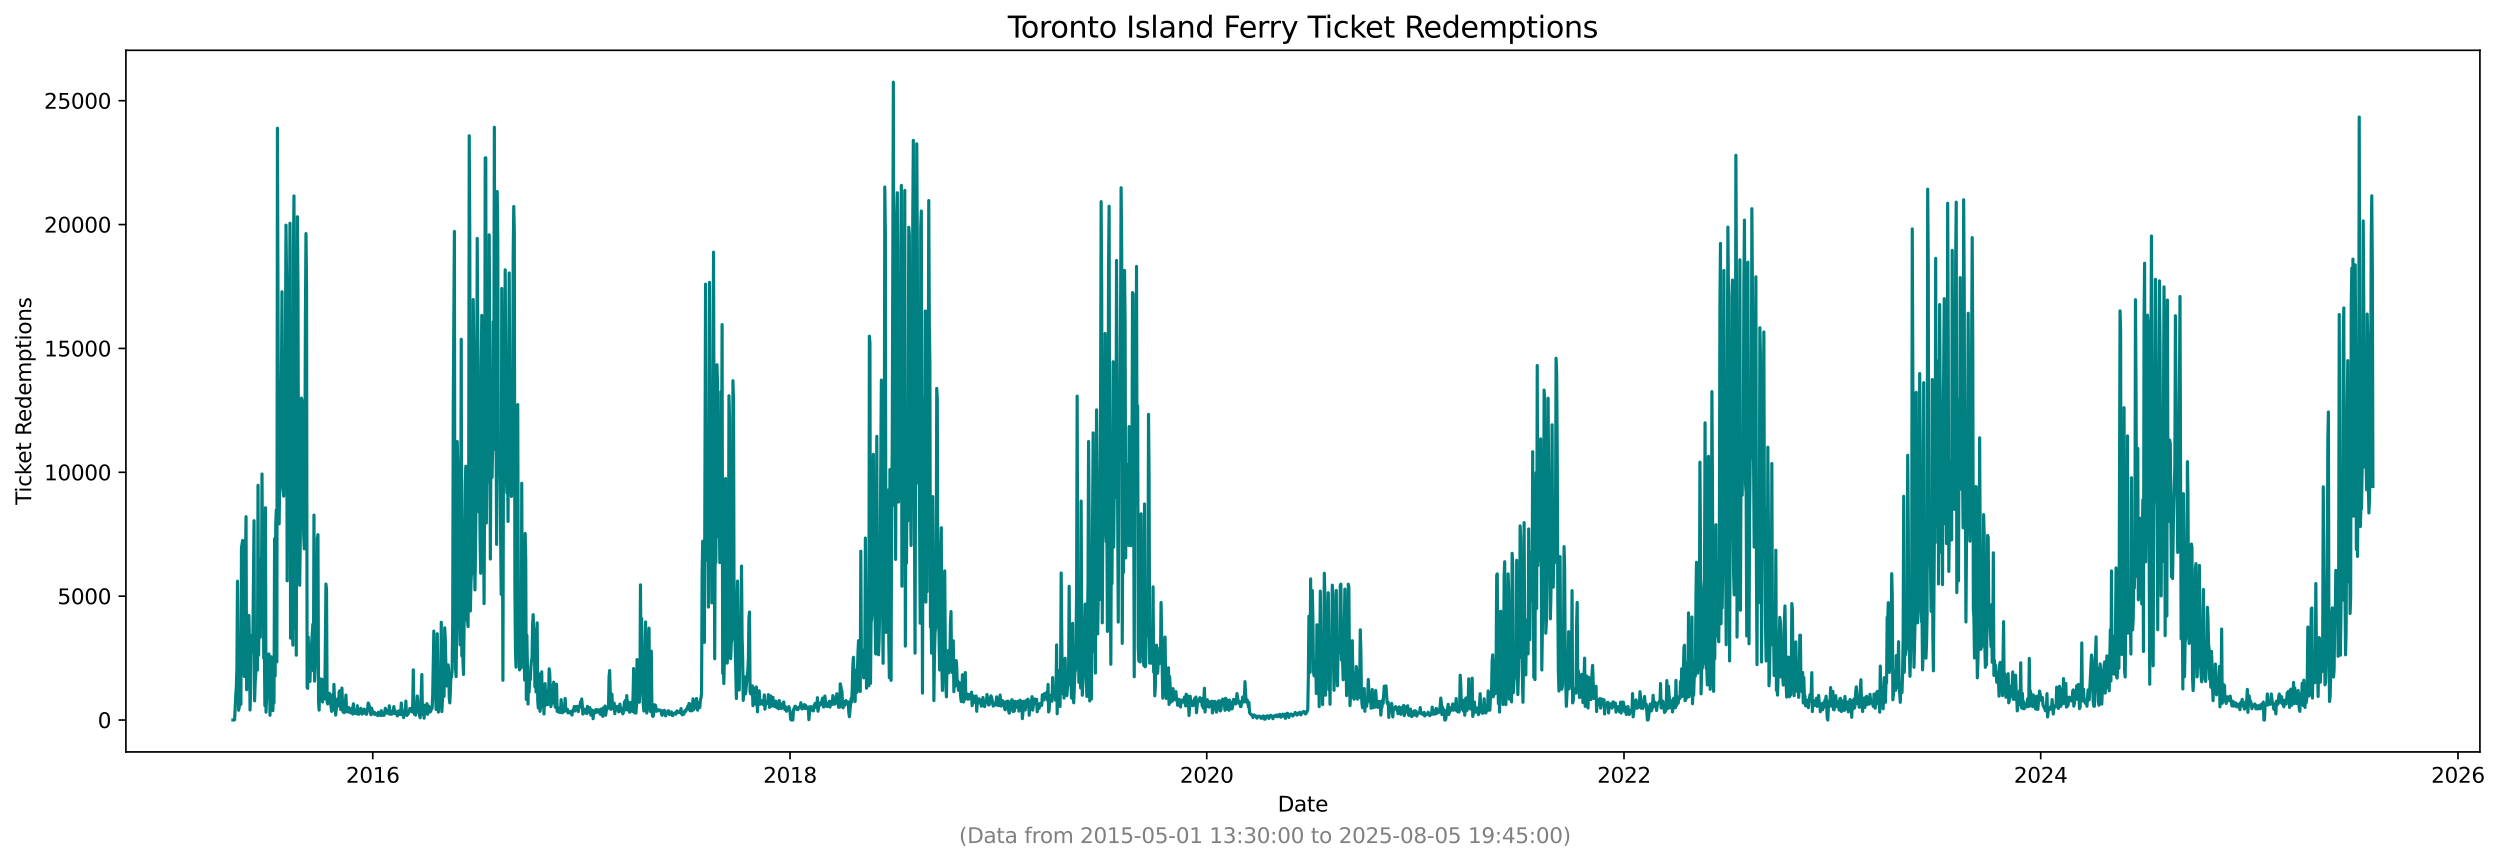 <?xml version="1.0" encoding="utf-8" standalone="no"?>
<!DOCTYPE svg PUBLIC "-//W3C//DTD SVG 1.1//EN"
  "http://www.w3.org/Graphics/SVG/1.1/DTD/svg11.dtd">
<svg xmlns:xlink="http://www.w3.org/1999/xlink" width="1185.21pt" height="408.957pt" viewBox="0 0 1185.21 408.957" xmlns="http://www.w3.org/2000/svg" version="1.1">
 <defs>
  <style type="text/css">*{stroke-linejoin: round; stroke-linecap: butt}</style>
 </defs>
 <g id="figure_1">
  <g id="patch_1">
   <path d="M 0 408.957 
L 1185.21 408.957 
L 1185.21 0 
L 0 0 
z
" style="fill: #ffffff"/>
  </g>
  <g id="axes_1">
   <g id="patch_2">
    <path d="M 59.691 356.478 
L 1175.691 356.478 
L 1175.691 23.838 
L 59.691 23.838 
z
" style="fill: #ffffff"/>
   </g>
   <g id="matplotlib.axis_1">
    <g id="xtick_1">
     <g id="line2d_1">
      <defs>
       <path id="m2f95b4708a" d="M 0 0 
L 0 3.5 
" style="stroke: #000000; stroke-width: 0.8"/>
      </defs>
      <g>
       <use xlink:href="#m2f95b4708a" x="176.719" y="356.478" style="stroke: #000000; stroke-width: 0.8"/>
      </g>
     </g>
     <g id="text_1">
      <!-- 2016 -->
      <g transform="translate(163.994 371.076) scale(0.1 -0.1)">
       <defs>
        <path id="DejaVuSans-32" d="M 1228 531 
L 3431 531 
L 3431 0 
L 469 0 
L 469 531 
Q 828 903 1448 1529 
Q 2069 2156 2228 2338 
Q 2531 2678 2651 2914 
Q 2772 3150 2772 3378 
Q 2772 3750 2511 3984 
Q 2250 4219 1831 4219 
Q 1534 4219 1204 4116 
Q 875 4013 500 3803 
L 500 4441 
Q 881 4594 1212 4672 
Q 1544 4750 1819 4750 
Q 2544 4750 2975 4387 
Q 3406 4025 3406 3419 
Q 3406 3131 3298 2873 
Q 3191 2616 2906 2266 
Q 2828 2175 2409 1742 
Q 1991 1309 1228 531 
z
" transform="scale(0.016)"/>
        <path id="DejaVuSans-30" d="M 2034 4250 
Q 1547 4250 1301 3770 
Q 1056 3291 1056 2328 
Q 1056 1369 1301 889 
Q 1547 409 2034 409 
Q 2525 409 2770 889 
Q 3016 1369 3016 2328 
Q 3016 3291 2770 3770 
Q 2525 4250 2034 4250 
z
M 2034 4750 
Q 2819 4750 3233 4129 
Q 3647 3509 3647 2328 
Q 3647 1150 3233 529 
Q 2819 -91 2034 -91 
Q 1250 -91 836 529 
Q 422 1150 422 2328 
Q 422 3509 836 4129 
Q 1250 4750 2034 4750 
z
" transform="scale(0.016)"/>
        <path id="DejaVuSans-31" d="M 794 531 
L 1825 531 
L 1825 4091 
L 703 3866 
L 703 4441 
L 1819 4666 
L 2450 4666 
L 2450 531 
L 3481 531 
L 3481 0 
L 794 0 
L 794 531 
z
" transform="scale(0.016)"/>
        <path id="DejaVuSans-36" d="M 2113 2584 
Q 1688 2584 1439 2293 
Q 1191 2003 1191 1497 
Q 1191 994 1439 701 
Q 1688 409 2113 409 
Q 2538 409 2786 701 
Q 3034 994 3034 1497 
Q 3034 2003 2786 2293 
Q 2538 2584 2113 2584 
z
M 3366 4563 
L 3366 3988 
Q 3128 4100 2886 4159 
Q 2644 4219 2406 4219 
Q 1781 4219 1451 3797 
Q 1122 3375 1075 2522 
Q 1259 2794 1537 2939 
Q 1816 3084 2150 3084 
Q 2853 3084 3261 2657 
Q 3669 2231 3669 1497 
Q 3669 778 3244 343 
Q 2819 -91 2113 -91 
Q 1303 -91 875 529 
Q 447 1150 447 2328 
Q 447 3434 972 4092 
Q 1497 4750 2381 4750 
Q 2619 4750 2861 4703 
Q 3103 4656 3366 4563 
z
" transform="scale(0.016)"/>
       </defs>
       <use xlink:href="#DejaVuSans-32"/>
       <use xlink:href="#DejaVuSans-30" x="63.623"/>
       <use xlink:href="#DejaVuSans-31" x="127.246"/>
       <use xlink:href="#DejaVuSans-36" x="190.869"/>
      </g>
     </g>
    </g>
    <g id="xtick_2">
     <g id="line2d_2">
      <g>
       <use xlink:href="#m2f95b4708a" x="374.541" y="356.478" style="stroke: #000000; stroke-width: 0.8"/>
      </g>
     </g>
     <g id="text_2">
      <!-- 2018 -->
      <g transform="translate(361.816 371.076) scale(0.1 -0.1)">
       <defs>
        <path id="DejaVuSans-38" d="M 2034 2216 
Q 1584 2216 1326 1975 
Q 1069 1734 1069 1313 
Q 1069 891 1326 650 
Q 1584 409 2034 409 
Q 2484 409 2743 651 
Q 3003 894 3003 1313 
Q 3003 1734 2745 1975 
Q 2488 2216 2034 2216 
z
M 1403 2484 
Q 997 2584 770 2862 
Q 544 3141 544 3541 
Q 544 4100 942 4425 
Q 1341 4750 2034 4750 
Q 2731 4750 3128 4425 
Q 3525 4100 3525 3541 
Q 3525 3141 3298 2862 
Q 3072 2584 2669 2484 
Q 3125 2378 3379 2068 
Q 3634 1759 3634 1313 
Q 3634 634 3220 271 
Q 2806 -91 2034 -91 
Q 1263 -91 848 271 
Q 434 634 434 1313 
Q 434 1759 690 2068 
Q 947 2378 1403 2484 
z
M 1172 3481 
Q 1172 3119 1398 2916 
Q 1625 2713 2034 2713 
Q 2441 2713 2670 2916 
Q 2900 3119 2900 3481 
Q 2900 3844 2670 4047 
Q 2441 4250 2034 4250 
Q 1625 4250 1398 4047 
Q 1172 3844 1172 3481 
z
" transform="scale(0.016)"/>
       </defs>
       <use xlink:href="#DejaVuSans-32"/>
       <use xlink:href="#DejaVuSans-30" x="63.623"/>
       <use xlink:href="#DejaVuSans-31" x="127.246"/>
       <use xlink:href="#DejaVuSans-38" x="190.869"/>
      </g>
     </g>
    </g>
    <g id="xtick_3">
     <g id="line2d_3">
      <g>
       <use xlink:href="#m2f95b4708a" x="572.092" y="356.478" style="stroke: #000000; stroke-width: 0.8"/>
      </g>
     </g>
     <g id="text_3">
      <!-- 2020 -->
      <g transform="translate(559.367 371.076) scale(0.1 -0.1)">
       <use xlink:href="#DejaVuSans-32"/>
       <use xlink:href="#DejaVuSans-30" x="63.623"/>
       <use xlink:href="#DejaVuSans-32" x="127.246"/>
       <use xlink:href="#DejaVuSans-30" x="190.869"/>
      </g>
     </g>
    </g>
    <g id="xtick_4">
     <g id="line2d_4">
      <g>
       <use xlink:href="#m2f95b4708a" x="769.913" y="356.478" style="stroke: #000000; stroke-width: 0.8"/>
      </g>
     </g>
     <g id="text_4">
      <!-- 2022 -->
      <g transform="translate(757.188 371.076) scale(0.1 -0.1)">
       <use xlink:href="#DejaVuSans-32"/>
       <use xlink:href="#DejaVuSans-30" x="63.623"/>
       <use xlink:href="#DejaVuSans-32" x="127.246"/>
       <use xlink:href="#DejaVuSans-32" x="190.869"/>
      </g>
     </g>
    </g>
    <g id="xtick_5">
     <g id="line2d_5">
      <g>
       <use xlink:href="#m2f95b4708a" x="967.464" y="356.478" style="stroke: #000000; stroke-width: 0.8"/>
      </g>
     </g>
     <g id="text_5">
      <!-- 2024 -->
      <g transform="translate(954.739 371.076) scale(0.1 -0.1)">
       <defs>
        <path id="DejaVuSans-34" d="M 2419 4116 
L 825 1625 
L 2419 1625 
L 2419 4116 
z
M 2253 4666 
L 3047 4666 
L 3047 1625 
L 3713 1625 
L 3713 1100 
L 3047 1100 
L 3047 0 
L 2419 0 
L 2419 1100 
L 313 1100 
L 313 1709 
L 2253 4666 
z
" transform="scale(0.016)"/>
       </defs>
       <use xlink:href="#DejaVuSans-32"/>
       <use xlink:href="#DejaVuSans-30" x="63.623"/>
       <use xlink:href="#DejaVuSans-32" x="127.246"/>
       <use xlink:href="#DejaVuSans-34" x="190.869"/>
      </g>
     </g>
    </g>
    <g id="xtick_6">
     <g id="line2d_6">
      <g>
       <use xlink:href="#m2f95b4708a" x="1165.285" y="356.478" style="stroke: #000000; stroke-width: 0.8"/>
      </g>
     </g>
     <g id="text_6">
      <!-- 2026 -->
      <g transform="translate(1152.56 371.076) scale(0.1 -0.1)">
       <use xlink:href="#DejaVuSans-32"/>
       <use xlink:href="#DejaVuSans-30" x="63.623"/>
       <use xlink:href="#DejaVuSans-32" x="127.246"/>
       <use xlink:href="#DejaVuSans-36" x="190.869"/>
      </g>
     </g>
    </g>
    <g id="text_7">
     <!-- Date -->
     <g transform="translate(605.74 384.754) scale(0.1 -0.1)">
      <defs>
       <path id="DejaVuSans-44" d="M 1259 4147 
L 1259 519 
L 2022 519 
Q 2988 519 3436 956 
Q 3884 1394 3884 2338 
Q 3884 3275 3436 3711 
Q 2988 4147 2022 4147 
L 1259 4147 
z
M 628 4666 
L 1925 4666 
Q 3281 4666 3915 4102 
Q 4550 3538 4550 2338 
Q 4550 1131 3912 565 
Q 3275 0 1925 0 
L 628 0 
L 628 4666 
z
" transform="scale(0.016)"/>
       <path id="DejaVuSans-61" d="M 2194 1759 
Q 1497 1759 1228 1600 
Q 959 1441 959 1056 
Q 959 750 1161 570 
Q 1363 391 1709 391 
Q 2188 391 2477 730 
Q 2766 1069 2766 1631 
L 2766 1759 
L 2194 1759 
z
M 3341 1997 
L 3341 0 
L 2766 0 
L 2766 531 
Q 2569 213 2275 61 
Q 1981 -91 1556 -91 
Q 1019 -91 701 211 
Q 384 513 384 1019 
Q 384 1609 779 1909 
Q 1175 2209 1959 2209 
L 2766 2209 
L 2766 2266 
Q 2766 2663 2505 2880 
Q 2244 3097 1772 3097 
Q 1472 3097 1187 3025 
Q 903 2953 641 2809 
L 641 3341 
Q 956 3463 1253 3523 
Q 1550 3584 1831 3584 
Q 2591 3584 2966 3190 
Q 3341 2797 3341 1997 
z
" transform="scale(0.016)"/>
       <path id="DejaVuSans-74" d="M 1172 4494 
L 1172 3500 
L 2356 3500 
L 2356 3053 
L 1172 3053 
L 1172 1153 
Q 1172 725 1289 603 
Q 1406 481 1766 481 
L 2356 481 
L 2356 0 
L 1766 0 
Q 1100 0 847 248 
Q 594 497 594 1153 
L 594 3053 
L 172 3053 
L 172 3500 
L 594 3500 
L 594 4494 
L 1172 4494 
z
" transform="scale(0.016)"/>
       <path id="DejaVuSans-65" d="M 3597 1894 
L 3597 1613 
L 953 1613 
Q 991 1019 1311 708 
Q 1631 397 2203 397 
Q 2534 397 2845 478 
Q 3156 559 3463 722 
L 3463 178 
Q 3153 47 2828 -22 
Q 2503 -91 2169 -91 
Q 1331 -91 842 396 
Q 353 884 353 1716 
Q 353 2575 817 3079 
Q 1281 3584 2069 3584 
Q 2775 3584 3186 3129 
Q 3597 2675 3597 1894 
z
M 3022 2063 
Q 3016 2534 2758 2815 
Q 2500 3097 2075 3097 
Q 1594 3097 1305 2825 
Q 1016 2553 972 2059 
L 3022 2063 
z
" transform="scale(0.016)"/>
      </defs>
      <use xlink:href="#DejaVuSans-44"/>
      <use xlink:href="#DejaVuSans-61" x="77.002"/>
      <use xlink:href="#DejaVuSans-74" x="138.281"/>
      <use xlink:href="#DejaVuSans-65" x="177.49"/>
     </g>
    </g>
   </g>
   <g id="matplotlib.axis_2">
    <g id="ytick_1">
     <g id="line2d_7">
      <defs>
       <path id="mf5c2b7b1ff" d="M 0 0 
L -3.5 0 
" style="stroke: #000000; stroke-width: 0.8"/>
      </defs>
      <g>
       <use xlink:href="#mf5c2b7b1ff" x="59.691" y="341.358" style="stroke: #000000; stroke-width: 0.8"/>
      </g>
     </g>
     <g id="text_8">
      <!-- 0 -->
      <g transform="translate(46.328 345.157) scale(0.1 -0.1)">
       <use xlink:href="#DejaVuSans-30"/>
      </g>
     </g>
    </g>
    <g id="ytick_2">
     <g id="line2d_8">
      <g>
       <use xlink:href="#mf5c2b7b1ff" x="59.691" y="282.635" style="stroke: #000000; stroke-width: 0.8"/>
      </g>
     </g>
     <g id="text_9">
      <!-- 5000 -->
      <g transform="translate(27.241 286.434) scale(0.1 -0.1)">
       <defs>
        <path id="DejaVuSans-35" d="M 691 4666 
L 3169 4666 
L 3169 4134 
L 1269 4134 
L 1269 2991 
Q 1406 3038 1543 3061 
Q 1681 3084 1819 3084 
Q 2600 3084 3056 2656 
Q 3513 2228 3513 1497 
Q 3513 744 3044 326 
Q 2575 -91 1722 -91 
Q 1428 -91 1123 -41 
Q 819 9 494 109 
L 494 744 
Q 775 591 1075 516 
Q 1375 441 1709 441 
Q 2250 441 2565 725 
Q 2881 1009 2881 1497 
Q 2881 1984 2565 2268 
Q 2250 2553 1709 2553 
Q 1456 2553 1204 2497 
Q 953 2441 691 2322 
L 691 4666 
z
" transform="scale(0.016)"/>
       </defs>
       <use xlink:href="#DejaVuSans-35"/>
       <use xlink:href="#DejaVuSans-30" x="63.623"/>
       <use xlink:href="#DejaVuSans-30" x="127.246"/>
       <use xlink:href="#DejaVuSans-30" x="190.869"/>
      </g>
     </g>
    </g>
    <g id="ytick_3">
     <g id="line2d_9">
      <g>
       <use xlink:href="#mf5c2b7b1ff" x="59.691" y="223.912" style="stroke: #000000; stroke-width: 0.8"/>
      </g>
     </g>
     <g id="text_10">
      <!-- 10000 -->
      <g transform="translate(20.878 227.711) scale(0.1 -0.1)">
       <use xlink:href="#DejaVuSans-31"/>
       <use xlink:href="#DejaVuSans-30" x="63.623"/>
       <use xlink:href="#DejaVuSans-30" x="127.246"/>
       <use xlink:href="#DejaVuSans-30" x="190.869"/>
       <use xlink:href="#DejaVuSans-30" x="254.492"/>
      </g>
     </g>
    </g>
    <g id="ytick_4">
     <g id="line2d_10">
      <g>
       <use xlink:href="#mf5c2b7b1ff" x="59.691" y="165.189" style="stroke: #000000; stroke-width: 0.8"/>
      </g>
     </g>
     <g id="text_11">
      <!-- 15000 -->
      <g transform="translate(20.878 168.988) scale(0.1 -0.1)">
       <use xlink:href="#DejaVuSans-31"/>
       <use xlink:href="#DejaVuSans-35" x="63.623"/>
       <use xlink:href="#DejaVuSans-30" x="127.246"/>
       <use xlink:href="#DejaVuSans-30" x="190.869"/>
       <use xlink:href="#DejaVuSans-30" x="254.492"/>
      </g>
     </g>
    </g>
    <g id="ytick_5">
     <g id="line2d_11">
      <g>
       <use xlink:href="#mf5c2b7b1ff" x="59.691" y="106.466" style="stroke: #000000; stroke-width: 0.8"/>
      </g>
     </g>
     <g id="text_12">
      <!-- 20000 -->
      <g transform="translate(20.878 110.265) scale(0.1 -0.1)">
       <use xlink:href="#DejaVuSans-32"/>
       <use xlink:href="#DejaVuSans-30" x="63.623"/>
       <use xlink:href="#DejaVuSans-30" x="127.246"/>
       <use xlink:href="#DejaVuSans-30" x="190.869"/>
       <use xlink:href="#DejaVuSans-30" x="254.492"/>
      </g>
     </g>
    </g>
    <g id="ytick_6">
     <g id="line2d_12">
      <g>
       <use xlink:href="#mf5c2b7b1ff" x="59.691" y="47.743" style="stroke: #000000; stroke-width: 0.8"/>
      </g>
     </g>
     <g id="text_13">
      <!-- 25000 -->
      <g transform="translate(20.878 51.542) scale(0.1 -0.1)">
       <use xlink:href="#DejaVuSans-32"/>
       <use xlink:href="#DejaVuSans-35" x="63.623"/>
       <use xlink:href="#DejaVuSans-30" x="127.246"/>
       <use xlink:href="#DejaVuSans-30" x="190.869"/>
       <use xlink:href="#DejaVuSans-30" x="254.492"/>
      </g>
     </g>
    </g>
    <g id="text_14">
     <!-- Ticket Redemptions -->
     <g transform="translate(14.798 239.337) rotate(-90) scale(0.1 -0.1)">
      <defs>
       <path id="DejaVuSans-54" d="M -19 4666 
L 3928 4666 
L 3928 4134 
L 2272 4134 
L 2272 0 
L 1638 0 
L 1638 4134 
L -19 4134 
L -19 4666 
z
" transform="scale(0.016)"/>
       <path id="DejaVuSans-69" d="M 603 3500 
L 1178 3500 
L 1178 0 
L 603 0 
L 603 3500 
z
M 603 4863 
L 1178 4863 
L 1178 4134 
L 603 4134 
L 603 4863 
z
" transform="scale(0.016)"/>
       <path id="DejaVuSans-63" d="M 3122 3366 
L 3122 2828 
Q 2878 2963 2633 3030 
Q 2388 3097 2138 3097 
Q 1578 3097 1268 2742 
Q 959 2388 959 1747 
Q 959 1106 1268 751 
Q 1578 397 2138 397 
Q 2388 397 2633 464 
Q 2878 531 3122 666 
L 3122 134 
Q 2881 22 2623 -34 
Q 2366 -91 2075 -91 
Q 1284 -91 818 406 
Q 353 903 353 1747 
Q 353 2603 823 3093 
Q 1294 3584 2113 3584 
Q 2378 3584 2631 3529 
Q 2884 3475 3122 3366 
z
" transform="scale(0.016)"/>
       <path id="DejaVuSans-6b" d="M 581 4863 
L 1159 4863 
L 1159 1991 
L 2875 3500 
L 3609 3500 
L 1753 1863 
L 3688 0 
L 2938 0 
L 1159 1709 
L 1159 0 
L 581 0 
L 581 4863 
z
" transform="scale(0.016)"/>
       <path id="DejaVuSans-20" transform="scale(0.016)"/>
       <path id="DejaVuSans-52" d="M 2841 2188 
Q 3044 2119 3236 1894 
Q 3428 1669 3622 1275 
L 4263 0 
L 3584 0 
L 2988 1197 
Q 2756 1666 2539 1819 
Q 2322 1972 1947 1972 
L 1259 1972 
L 1259 0 
L 628 0 
L 628 4666 
L 2053 4666 
Q 2853 4666 3247 4331 
Q 3641 3997 3641 3322 
Q 3641 2881 3436 2590 
Q 3231 2300 2841 2188 
z
M 1259 4147 
L 1259 2491 
L 2053 2491 
Q 2509 2491 2742 2702 
Q 2975 2913 2975 3322 
Q 2975 3731 2742 3939 
Q 2509 4147 2053 4147 
L 1259 4147 
z
" transform="scale(0.016)"/>
       <path id="DejaVuSans-64" d="M 2906 2969 
L 2906 4863 
L 3481 4863 
L 3481 0 
L 2906 0 
L 2906 525 
Q 2725 213 2448 61 
Q 2172 -91 1784 -91 
Q 1150 -91 751 415 
Q 353 922 353 1747 
Q 353 2572 751 3078 
Q 1150 3584 1784 3584 
Q 2172 3584 2448 3432 
Q 2725 3281 2906 2969 
z
M 947 1747 
Q 947 1113 1208 752 
Q 1469 391 1925 391 
Q 2381 391 2643 752 
Q 2906 1113 2906 1747 
Q 2906 2381 2643 2742 
Q 2381 3103 1925 3103 
Q 1469 3103 1208 2742 
Q 947 2381 947 1747 
z
" transform="scale(0.016)"/>
       <path id="DejaVuSans-6d" d="M 3328 2828 
Q 3544 3216 3844 3400 
Q 4144 3584 4550 3584 
Q 5097 3584 5394 3201 
Q 5691 2819 5691 2113 
L 5691 0 
L 5113 0 
L 5113 2094 
Q 5113 2597 4934 2840 
Q 4756 3084 4391 3084 
Q 3944 3084 3684 2787 
Q 3425 2491 3425 1978 
L 3425 0 
L 2847 0 
L 2847 2094 
Q 2847 2600 2669 2842 
Q 2491 3084 2119 3084 
Q 1678 3084 1418 2786 
Q 1159 2488 1159 1978 
L 1159 0 
L 581 0 
L 581 3500 
L 1159 3500 
L 1159 2956 
Q 1356 3278 1631 3431 
Q 1906 3584 2284 3584 
Q 2666 3584 2933 3390 
Q 3200 3197 3328 2828 
z
" transform="scale(0.016)"/>
       <path id="DejaVuSans-70" d="M 1159 525 
L 1159 -1331 
L 581 -1331 
L 581 3500 
L 1159 3500 
L 1159 2969 
Q 1341 3281 1617 3432 
Q 1894 3584 2278 3584 
Q 2916 3584 3314 3078 
Q 3713 2572 3713 1747 
Q 3713 922 3314 415 
Q 2916 -91 2278 -91 
Q 1894 -91 1617 61 
Q 1341 213 1159 525 
z
M 3116 1747 
Q 3116 2381 2855 2742 
Q 2594 3103 2138 3103 
Q 1681 3103 1420 2742 
Q 1159 2381 1159 1747 
Q 1159 1113 1420 752 
Q 1681 391 2138 391 
Q 2594 391 2855 752 
Q 3116 1113 3116 1747 
z
" transform="scale(0.016)"/>
       <path id="DejaVuSans-6f" d="M 1959 3097 
Q 1497 3097 1228 2736 
Q 959 2375 959 1747 
Q 959 1119 1226 758 
Q 1494 397 1959 397 
Q 2419 397 2687 759 
Q 2956 1122 2956 1747 
Q 2956 2369 2687 2733 
Q 2419 3097 1959 3097 
z
M 1959 3584 
Q 2709 3584 3137 3096 
Q 3566 2609 3566 1747 
Q 3566 888 3137 398 
Q 2709 -91 1959 -91 
Q 1206 -91 779 398 
Q 353 888 353 1747 
Q 353 2609 779 3096 
Q 1206 3584 1959 3584 
z
" transform="scale(0.016)"/>
       <path id="DejaVuSans-6e" d="M 3513 2113 
L 3513 0 
L 2938 0 
L 2938 2094 
Q 2938 2591 2744 2837 
Q 2550 3084 2163 3084 
Q 1697 3084 1428 2787 
Q 1159 2491 1159 1978 
L 1159 0 
L 581 0 
L 581 3500 
L 1159 3500 
L 1159 2956 
Q 1366 3272 1645 3428 
Q 1925 3584 2291 3584 
Q 2894 3584 3203 3211 
Q 3513 2838 3513 2113 
z
" transform="scale(0.016)"/>
       <path id="DejaVuSans-73" d="M 2834 3397 
L 2834 2853 
Q 2591 2978 2328 3040 
Q 2066 3103 1784 3103 
Q 1356 3103 1142 2972 
Q 928 2841 928 2578 
Q 928 2378 1081 2264 
Q 1234 2150 1697 2047 
L 1894 2003 
Q 2506 1872 2764 1633 
Q 3022 1394 3022 966 
Q 3022 478 2636 193 
Q 2250 -91 1575 -91 
Q 1294 -91 989 -36 
Q 684 19 347 128 
L 347 722 
Q 666 556 975 473 
Q 1284 391 1588 391 
Q 1994 391 2212 530 
Q 2431 669 2431 922 
Q 2431 1156 2273 1281 
Q 2116 1406 1581 1522 
L 1381 1569 
Q 847 1681 609 1914 
Q 372 2147 372 2553 
Q 372 3047 722 3315 
Q 1072 3584 1716 3584 
Q 2034 3584 2315 3537 
Q 2597 3491 2834 3397 
z
" transform="scale(0.016)"/>
      </defs>
      <use xlink:href="#DejaVuSans-54"/>
      <use xlink:href="#DejaVuSans-69" x="57.959"/>
      <use xlink:href="#DejaVuSans-63" x="85.742"/>
      <use xlink:href="#DejaVuSans-6b" x="140.723"/>
      <use xlink:href="#DejaVuSans-65" x="195.008"/>
      <use xlink:href="#DejaVuSans-74" x="256.531"/>
      <use xlink:href="#DejaVuSans-20" x="295.74"/>
      <use xlink:href="#DejaVuSans-52" x="327.527"/>
      <use xlink:href="#DejaVuSans-65" x="392.51"/>
      <use xlink:href="#DejaVuSans-64" x="454.033"/>
      <use xlink:href="#DejaVuSans-65" x="517.51"/>
      <use xlink:href="#DejaVuSans-6d" x="579.033"/>
      <use xlink:href="#DejaVuSans-70" x="676.445"/>
      <use xlink:href="#DejaVuSans-74" x="739.922"/>
      <use xlink:href="#DejaVuSans-69" x="779.131"/>
      <use xlink:href="#DejaVuSans-6f" x="806.914"/>
      <use xlink:href="#DejaVuSans-6e" x="868.096"/>
      <use xlink:href="#DejaVuSans-73" x="931.475"/>
     </g>
    </g>
   </g>
   <g id="line2d_13">
    <path d="M 110.418 341.346 
L 110.959 341.358 
L 111.23 341.217 
L 111.771 329.742 
L 112.042 325.585 
L 112.312 316.6 
L 112.583 275.541 
L 113.124 336.719 
L 113.665 333.806 
L 113.936 320.523 
L 114.207 333.9 
L 114.477 259.639 
L 115.018 256.209 
L 115.289 319.489 
L 115.56 308.755 
L 115.83 320.687 
L 116.101 319.266 
L 116.371 266.181 
L 116.642 244.958 
L 116.913 327.018 
L 117.183 313.817 
L 117.454 319.067 
L 117.725 308.778 
L 117.995 291.784 
L 118.266 305.49 
L 118.536 336.59 
L 118.807 328.251 
L 119.078 305.83 
L 119.348 309.424 
L 119.619 301.05 
L 119.89 302.53 
L 120.431 246.861 
L 120.701 332.256 
L 120.972 323.447 
L 121.243 319.536 
L 121.513 304.55 
L 121.784 302.812 
L 122.054 317.669 
L 122.325 230.078 
L 122.596 310.61 
L 122.866 285.442 
L 123.137 288.39 
L 123.408 302.107 
L 123.678 264.853 
L 123.949 282.705 
L 124.219 224.734 
L 124.49 273.932 
L 124.761 253.731 
L 125.031 312.067 
L 125.302 301.99 
L 125.572 334.546 
L 125.843 240.718 
L 126.114 337.623 
L 126.926 316.483 
L 127.196 315.062 
L 127.467 310.047 
L 127.737 317.328 
L 128.008 339.103 
L 128.549 311.362 
L 128.82 330.882 
L 129.091 332.89 
L 129.361 336.907 
L 129.632 329.437 
L 129.902 333.195 
L 130.173 255.446 
L 130.444 320.499 
L 130.714 249.139 
L 130.985 241.752 
L 131.255 313.793 
L 131.526 60.791 
L 132.067 232.474 
L 132.338 248.329 
L 132.609 226.613 
L 132.879 225.133 
L 133.15 221.023 
L 133.691 138.329 
L 133.962 230.266 
L 134.503 235.234 
L 134.773 205.038 
L 135.044 216.677 
L 135.585 106.736 
L 135.856 132.75 
L 136.127 275.377 
L 136.397 204.181 
L 136.668 217.264 
L 136.938 208.139 
L 137.48 105.82 
L 137.75 302.53 
L 138.021 275.388 
L 138.292 218.439 
L 138.562 214.011 
L 138.833 305.83 
L 139.103 118.422 
L 139.374 92.901 
L 139.915 297.903 
L 140.186 214.622 
L 140.456 310.61 
L 140.998 102.754 
L 141.268 137.436 
L 141.539 243.079 
L 142.08 277.444 
L 142.351 256.01 
L 142.892 188.725 
L 143.163 189.829 
L 143.433 241.4 
L 143.704 236.326 
L 143.974 253.59 
L 144.245 260.179 
L 144.516 224.887 
L 144.786 149.98 
L 145.057 110.741 
L 145.328 134.441 
L 145.598 325.867 
L 145.869 326.36 
L 146.139 302.025 
L 146.41 319.865 
L 146.951 323.06 
L 147.222 313.37 
L 148.304 295.977 
L 148.575 318.033 
L 148.846 244.206 
L 149.116 322.907 
L 149.657 311.233 
L 149.928 312.818 
L 150.199 312.595 
L 150.469 255.329 
L 150.74 253.473 
L 151.011 332.373 
L 151.281 336.66 
L 151.552 323.471 
L 151.822 321.862 
L 152.093 327.617 
L 152.364 327.335 
L 152.634 322.026 
L 152.905 332.808 
L 153.446 323.001 
L 153.717 325.561 
L 153.987 331.304 
L 154.529 276.892 
L 154.799 279.393 
L 155.07 332.702 
L 155.34 333.7 
L 155.611 331.175 
L 155.882 332.361 
L 156.152 328.662 
L 156.423 331.915 
L 156.694 332.796 
L 157.235 337.247 
L 157.505 329.789 
L 157.776 329.202 
L 158.047 336.59 
L 158.317 324.446 
L 158.588 331.903 
L 158.858 332.267 
L 159.129 339.009 
L 159.941 331.398 
L 160.212 333.583 
L 160.482 334.652 
L 160.753 328.157 
L 161.023 327.487 
L 161.565 336.437 
L 162.106 326.207 
L 162.376 333.665 
L 162.647 337.588 
L 162.918 335.697 
L 163.188 337.881 
L 163.459 337.2 
L 164 329.508 
L 164.271 335.967 
L 164.541 337.494 
L 164.812 336.578 
L 165.083 336.871 
L 165.353 335.45 
L 165.624 337.623 
L 165.895 336.836 
L 166.165 337.952 
L 166.436 336.366 
L 166.706 336.402 
L 166.977 335.568 
L 167.248 338.516 
L 167.518 333.665 
L 167.789 337.635 
L 168.059 337.318 
L 168.33 338.245 
L 168.601 336.848 
L 168.871 338.351 
L 169.142 337.952 
L 169.413 334.581 
L 169.683 337.541 
L 169.954 338.668 
L 170.495 337.13 
L 170.766 336.86 
L 171.036 335.803 
L 171.307 337.846 
L 171.577 338.563 
L 171.848 336.543 
L 172.389 338.128 
L 172.66 336.167 
L 172.931 338.152 
L 173.472 336.754 
L 173.742 338.645 
L 174.284 335.897 
L 174.554 333.278 
L 174.825 333.736 
L 175.366 336.049 
L 175.637 338.152 
L 175.907 338.844 
L 176.178 335.697 
L 176.449 337.012 
L 176.99 337.459 
L 177.531 338.68 
L 177.802 337.858 
L 178.072 338.234 
L 178.343 338.281 
L 178.614 338.938 
L 178.884 338.539 
L 179.155 339.256 
L 179.425 337.647 
L 179.696 339.044 
L 180.237 338.386 
L 180.508 339.15 
L 180.778 336.918 
L 181.049 339.173 
L 181.32 338.856 
L 181.59 338.105 
L 181.861 339.115 
L 182.132 339.009 
L 182.673 335.779 
L 182.943 338.046 
L 183.214 338.058 
L 183.755 336.789 
L 184.297 338.398 
L 184.567 334.616 
L 184.838 338.574 
L 185.108 337.048 
L 185.379 338.093 
L 185.65 338.633 
L 185.92 337.658 
L 186.191 338.046 
L 186.732 334.957 
L 187.003 338.328 
L 187.273 336.813 
L 187.544 338.187 
L 187.815 338.469 
L 188.085 338.046 
L 188.356 339.396 
L 188.626 338.551 
L 188.897 337.095 
L 189.168 338.692 
L 189.709 336.789 
L 189.979 338.786 
L 190.25 333.278 
L 190.521 336.507 
L 190.791 337.282 
L 191.062 337.611 
L 191.333 340.195 
L 191.874 337.001 
L 192.144 337.153 
L 192.415 332.373 
L 192.686 338.927 
L 192.956 339.173 
L 193.227 338.187 
L 193.498 338.527 
L 193.768 337.435 
L 194.039 337.235 
L 194.309 335.838 
L 194.58 337.2 
L 194.851 336.66 
L 195.121 337.341 
L 195.392 337.517 
L 195.662 333.665 
L 195.933 317.563 
L 196.204 336.39 
L 196.474 338.621 
L 196.745 335.92 
L 197.016 339.021 
L 197.557 335.497 
L 197.827 329.966 
L 198.098 334.064 
L 198.369 335.486 
L 198.91 339.162 
L 199.18 340.254 
L 199.451 335.568 
L 199.992 319.783 
L 200.263 338.657 
L 200.534 333.947 
L 200.804 335.791 
L 201.075 340.477 
L 201.345 335.932 
L 201.616 334.417 
L 201.887 337.764 
L 202.157 337.059 
L 202.428 333.595 
L 202.699 338.645 
L 202.969 337.576 
L 203.24 334.734 
L 203.51 335.356 
L 203.781 337.553 
L 204.052 337.423 
L 204.593 336.049 
L 204.863 335.791 
L 205.134 329.402 
L 205.675 299.195 
L 205.946 325.15 
L 206.217 329.907 
L 206.487 329.86 
L 206.758 336.355 
L 207.028 327.358 
L 207.299 300.44 
L 207.84 337.6 
L 208.381 325.831 
L 208.652 331.774 
L 208.923 330.823 
L 209.193 295.014 
L 209.464 337.341 
L 209.735 332.467 
L 210.005 321.838 
L 210.546 330.142 
L 210.817 297.633 
L 211.088 302.53 
L 211.358 314.322 
L 211.9 325.221 
L 212.441 315.191 
L 212.711 317.293 
L 212.982 330.776 
L 213.253 333.219 
L 213.523 327.347 
L 213.794 319.055 
L 214.064 321.028 
L 214.335 317.845 
L 214.606 296.341 
L 214.876 193.07 
L 215.418 109.719 
L 215.688 291.443 
L 215.959 317 
L 216.229 320.77 
L 216.5 295.378 
L 216.771 209.348 
L 217.041 221.258 
L 217.312 286.957 
L 217.582 296.493 
L 217.853 291.197 
L 218.124 305.736 
L 218.394 262.117 
L 218.665 160.855 
L 218.936 310.928 
L 219.206 297.656 
L 219.477 313.206 
L 219.747 319.748 
L 220.018 295.836 
L 220.289 250.408 
L 220.559 228.739 
L 220.83 221.023 
L 221.101 293.816 
L 221.371 291.279 
L 221.912 297.069 
L 222.183 239.591 
L 222.454 64.373 
L 222.724 113.184 
L 222.995 289.67 
L 223.265 276.363 
L 223.536 271.325 
L 223.807 272.065 
L 224.077 235.316 
L 224.348 142.017 
L 224.619 165.412 
L 224.889 257.912 
L 225.16 279.652 
L 225.43 261.682 
L 225.972 204.615 
L 226.242 113.031 
L 226.513 156.991 
L 226.783 219.719 
L 227.054 242.727 
L 227.325 218.075 
L 227.595 255.834 
L 227.866 271.771 
L 228.137 173.527 
L 228.407 149.521 
L 228.678 242.738 
L 228.948 238.076 
L 229.219 248.575 
L 229.49 286.17 
L 229.76 229.502 
L 230.031 74.873 
L 230.302 74.826 
L 230.572 247.953 
L 230.843 220.154 
L 231.113 217.852 
L 231.384 204.662 
L 231.655 228.433 
L 231.925 111.328 
L 232.196 174.749 
L 232.466 265.018 
L 232.737 215.338 
L 233.008 224.229 
L 233.278 226.355 
L 233.549 211.533 
L 233.82 152.469 
L 234.09 189.782 
L 234.361 60.333 
L 234.631 213.095 
L 234.902 188.584 
L 235.173 202.725 
L 235.443 258.089 
L 235.714 90.775 
L 235.984 113.195 
L 236.255 220.048 
L 236.526 214.692 
L 236.796 213.905 
L 237.067 228.128 
L 237.608 281.789 
L 237.879 136.767 
L 238.42 322.531 
L 238.691 216.219 
L 239.232 190.71 
L 239.503 127.935 
L 240.044 225.403 
L 240.314 233.636 
L 240.585 212.461 
L 240.856 247.213 
L 241.397 129.415 
L 241.667 186.282 
L 241.938 210.64 
L 242.479 235.363 
L 243.021 211.697 
L 243.291 120.688 
L 243.562 97.904 
L 243.832 109.778 
L 244.103 279.1 
L 244.374 308.285 
L 244.644 316.295 
L 244.915 283.985 
L 245.185 310.141 
L 245.456 191.814 
L 245.727 296.599 
L 245.997 297.633 
L 246.268 317.587 
L 246.809 290.022 
L 247.08 316.694 
L 247.35 229.103 
L 247.621 303.575 
L 247.892 300.181 
L 248.162 299.23 
L 248.433 301.919 
L 248.704 322.39 
L 248.974 252.909 
L 249.245 265.276 
L 249.515 331.586 
L 249.786 301.18 
L 250.327 333.771 
L 250.598 321.216 
L 250.868 328.051 
L 251.139 319.971 
L 251.41 322.238 
L 251.68 316.424 
L 251.951 313.323 
L 252.222 311.961 
L 252.492 295.683 
L 252.763 291.385 
L 253.033 298.819 
L 253.304 298.22 
L 253.575 325.526 
L 253.845 318.244 
L 254.116 328.051 
L 254.386 323.048 
L 254.657 295.284 
L 254.928 332.232 
L 255.198 335.65 
L 255.74 319.525 
L 256.01 337.259 
L 256.281 335.521 
L 256.551 322.296 
L 256.822 318.503 
L 257.093 331.704 
L 257.363 329.449 
L 257.634 330.976 
L 257.904 338.492 
L 258.175 326.055 
L 258.446 324.117 
L 258.716 334.264 
L 258.987 327.358 
L 259.528 334.088 
L 259.799 333.818 
L 260.069 329.625 
L 260.34 317.082 
L 260.611 319.278 
L 261.152 334.98 
L 261.693 332.138 
L 261.964 333.113 
L 262.234 325.068 
L 262.505 323.377 
L 262.776 331.398 
L 263.046 334.111 
L 263.317 335.345 
L 263.587 333.348 
L 263.858 324.375 
L 264.129 337.224 
L 264.399 337.012 
L 264.67 337.553 
L 264.941 336.167 
L 265.211 335.603 
L 265.482 337.799 
L 265.752 337.13 
L 266.023 331.692 
L 266.564 337.952 
L 266.835 336.766 
L 267.105 337.4 
L 267.376 337.388 
L 267.647 336.202 
L 267.917 331.117 
L 268.188 335.944 
L 268.729 337.118 
L 269 336.214 
L 269.27 337.964 
L 269.541 337.576 
L 269.812 337.928 
L 270.082 337.905 
L 270.353 337.212 
L 270.624 338.046 
L 270.894 338.21 
L 271.165 338.997 
L 271.435 336.989 
L 271.977 336.261 
L 272.247 334.945 
L 272.518 337.095 
L 272.788 336.543 
L 273.059 334.992 
L 273.33 336.073 
L 273.6 334.922 
L 273.871 334.898 
L 274.142 337.388 
L 274.412 335.685 
L 274.683 334.781 
L 274.953 335.215 
L 275.224 332.69 
L 275.495 335.133 
L 275.765 331.351 
L 276.036 334.135 
L 276.306 338.539 
L 276.577 337.494 
L 276.848 338.105 
L 277.118 336.214 
L 277.389 336.449 
L 277.66 337.247 
L 277.93 337.553 
L 278.201 338.292 
L 278.471 334.863 
L 278.742 337.4 
L 279.013 337.682 
L 279.283 335.779 
L 279.554 335.474 
L 279.825 335.944 
L 280.095 339.032 
L 280.366 338.915 
L 280.636 338.316 
L 280.907 336.707 
L 281.178 340.735 
L 281.448 338.081 
L 281.719 337.964 
L 281.989 336.965 
L 282.26 337.928 
L 282.531 336.39 
L 282.801 337.611 
L 283.072 337.423 
L 283.613 336.46 
L 283.884 337.823 
L 284.154 337.74 
L 284.425 337.095 
L 284.696 338.692 
L 284.966 336.131 
L 285.237 336.93 
L 285.507 336.742 
L 285.778 339.608 
L 286.049 335.544 
L 286.319 336.848 
L 286.59 336.719 
L 286.861 334.71 
L 287.131 339.068 
L 287.402 337.142 
L 287.672 336.084 
L 287.943 336.038 
L 288.214 335.673 
L 288.484 334.558 
L 288.755 320.863 
L 289.026 317.88 
L 289.567 336.296 
L 289.837 335.767 
L 290.108 329.108 
L 290.379 335.908 
L 290.649 335.204 
L 290.92 335.38 
L 291.19 333.36 
L 291.461 338.339 
L 291.732 335.133 
L 292.002 335.286 
L 292.273 335.955 
L 292.544 334.934 
L 292.814 336.66 
L 293.085 336.19 
L 293.355 337.506 
L 293.626 334.91 
L 293.897 333.794 
L 294.167 337.071 
L 294.438 336.202 
L 294.708 335.814 
L 295.25 338.433 
L 295.52 337.893 
L 296.062 332.679 
L 296.332 336.472 
L 296.603 331.892 
L 296.873 336.531 
L 297.144 329.778 
L 297.415 336.601 
L 297.685 332.549 
L 297.956 335.474 
L 298.227 335.532 
L 298.497 337.67 
L 298.768 336.46 
L 299.038 333.031 
L 299.309 333.336 
L 299.58 336.026 
L 299.85 337.306 
L 300.121 329.836 
L 300.391 316.941 
L 300.662 335.744 
L 300.933 337.987 
L 301.203 332.714 
L 301.474 338.046 
L 301.745 334.558 
L 302.015 312.701 
L 302.286 314.897 
L 302.556 325.127 
L 302.827 330.823 
L 303.098 332.937 
L 303.368 326.595 
L 303.639 277.268 
L 303.909 317.105 
L 304.18 293.205 
L 304.721 327.781 
L 304.992 334.276 
L 305.263 337.095 
L 305.533 330.001 
L 306.074 294.873 
L 306.345 323.259 
L 306.616 338.058 
L 306.886 324.457 
L 307.428 311.209 
L 307.698 297.774 
L 307.969 334.37 
L 308.239 337.247 
L 308.51 334.252 
L 308.781 308.708 
L 309.051 335.074 
L 309.322 339.303 
L 309.592 339.643 
L 309.863 338.938 
L 310.134 334.1 
L 310.404 335.063 
L 310.675 334.264 
L 310.946 335.227 
L 311.216 337.2 
L 311.487 336.625 
L 311.757 337.048 
L 312.028 336.543 
L 312.299 336.496 
L 312.569 336.766 
L 312.84 336.848 
L 313.11 336.672 
L 313.381 337.106 
L 313.652 338.692 
L 313.922 339.115 
L 314.193 337.306 
L 314.464 336.895 
L 314.734 337.423 
L 315.005 336.766 
L 315.275 337.224 
L 315.546 339.385 
L 315.817 337.729 
L 316.087 337.846 
L 316.358 338.398 
L 316.629 337.282 
L 316.899 336.918 
L 317.44 338.797 
L 317.711 337.987 
L 317.982 338.234 
L 318.252 337.494 
L 318.523 337.858 
L 318.793 339.279 
L 319.064 339.079 
L 319.335 338.433 
L 319.605 338.339 
L 319.876 338.022 
L 320.147 337.94 
L 320.417 338.61 
L 320.688 337.365 
L 320.958 337.036 
L 321.229 337.729 
L 321.5 337.67 
L 321.77 337.846 
L 322.041 337.576 
L 322.311 337.083 
L 322.582 337.799 
L 322.853 335.932 
L 323.123 338.292 
L 323.394 338.844 
L 323.665 338.833 
L 323.935 338.093 
L 324.206 338.551 
L 324.476 337.365 
L 324.747 336.883 
L 325.018 337.306 
L 325.288 336.813 
L 325.559 335.991 
L 325.83 335.603 
L 326.1 334.757 
L 326.371 335.685 
L 326.641 333.489 
L 326.912 336.496 
L 327.183 336.965 
L 327.453 333.841 
L 327.724 336.284 
L 327.994 337.012 
L 328.265 335.756 
L 328.536 331.328 
L 328.806 336.496 
L 329.077 335.838 
L 329.348 333.336 
L 329.889 335.556 
L 330.159 331.163 
L 330.701 336.672 
L 330.971 335.568 
L 331.242 333.172 
L 331.512 334.945 
L 331.783 335.392 
L 332.054 331.669 
L 332.324 331.07 
L 332.595 328.65 
L 332.866 271.818 
L 333.136 256.585 
L 333.407 260.672 
L 333.677 268.353 
L 333.948 304.55 
L 334.489 134.723 
L 334.76 265.593 
L 335.031 229.467 
L 335.301 230.841 
L 335.572 233.777 
L 335.842 287.826 
L 336.384 133.866 
L 336.654 236.584 
L 336.925 271.019 
L 337.195 226.766 
L 337.466 285.818 
L 337.737 256.468 
L 338.278 119.561 
L 338.819 312.302 
L 339.09 246.297 
L 339.36 266.686 
L 339.631 234.318 
L 339.902 172.917 
L 340.172 181.619 
L 340.443 254.33 
L 340.713 254.272 
L 340.984 242.633 
L 341.255 266.733 
L 341.525 250.22 
L 341.796 185.671 
L 342.067 220.412 
L 342.337 153.902 
L 342.608 319.219 
L 342.878 311.644 
L 343.149 324.082 
L 343.42 312.677 
L 343.961 226.848 
L 344.232 310.458 
L 344.502 298.807 
L 344.773 314.38 
L 345.314 294.485 
L 345.585 187.609 
L 345.855 198.508 
L 346.126 311.832 
L 346.396 312.29 
L 346.667 304.973 
L 346.938 303.258 
L 347.208 294.661 
L 347.479 180.515 
L 347.75 190.686 
L 348.02 292.007 
L 348.291 295.507 
L 349.103 331.14 
L 349.373 285.841 
L 349.644 275.482 
L 349.914 315.508 
L 350.185 307.134 
L 350.456 327.147 
L 350.726 308.696 
L 350.997 315.414 
L 351.538 268.377 
L 351.809 301.872 
L 352.079 311.221 
L 352.35 332.021 
L 352.621 328.204 
L 352.891 322.12 
L 353.162 320.922 
L 353.433 328.967 
L 354.515 317.939 
L 354.786 312.372 
L 355.056 292.817 
L 355.327 290.163 
L 355.597 327.793 
L 355.868 328.979 
L 356.139 328.65 
L 356.409 325.831 
L 356.68 325.15 
L 356.951 334.546 
L 357.221 326.09 
L 357.492 330.318 
L 357.762 327.1 
L 358.033 332.655 
L 358.304 333.865 
L 358.574 325.679 
L 358.845 329.143 
L 359.115 337.482 
L 359.386 331.563 
L 359.657 331.692 
L 359.927 327.511 
L 360.198 333.806 
L 360.469 333.83 
L 360.739 332.044 
L 361.01 333.63 
L 361.28 333.524 
L 361.551 332.761 
L 361.822 334.017 
L 362.092 332.303 
L 362.363 329.472 
L 362.634 336.202 
L 362.904 333.841 
L 363.445 332.526 
L 363.716 333.501 
L 363.987 333.395 
L 364.257 329.308 
L 364.528 330.541 
L 364.798 335.345 
L 365.34 329.907 
L 365.61 333.912 
L 365.881 334.804 
L 366.152 334.511 
L 366.422 330.576 
L 366.693 333.266 
L 366.963 334.663 
L 367.234 334.922 
L 367.505 333.888 
L 367.775 332.361 
L 368.316 335.509 
L 368.858 335.403 
L 369.128 336.014 
L 369.399 332.091 
L 369.67 334.898 
L 369.94 334.875 
L 370.211 335.732 
L 370.481 335.897 
L 370.752 335.415 
L 371.023 333.477 
L 371.293 333.254 
L 371.564 332.796 
L 371.835 335.345 
L 372.105 336.449 
L 372.376 335.074 
L 372.917 337.2 
L 373.188 335.732 
L 373.458 335.544 
L 373.729 336.108 
L 373.999 334.98 
L 374.541 337.259 
L 374.811 340.888 
L 375.082 341.358 
L 375.894 341.358 
L 376.164 336.543 
L 376.976 334.793 
L 377.247 334.969 
L 377.517 336.214 
L 377.788 336.108 
L 378.059 336.366 
L 378.329 336.437 
L 378.6 335.345 
L 378.871 335.298 
L 379.141 334.945 
L 379.412 334.934 
L 379.682 333.148 
L 379.953 335.568 
L 380.224 336.12 
L 380.494 334.945 
L 380.765 334.804 
L 381.036 334.804 
L 381.306 334.029 
L 381.577 335.932 
L 381.847 334.323 
L 382.118 335.873 
L 382.389 335.709 
L 382.659 335.709 
L 382.93 335.227 
L 383.2 335.215 
L 383.471 341.193 
L 384.012 335.345 
L 384.283 334.934 
L 384.554 336.167 
L 384.824 335.309 
L 385.365 336.977 
L 385.636 336.989 
L 385.907 334.417 
L 386.177 334.628 
L 386.448 333.43 
L 386.718 334.605 
L 386.989 333.677 
L 387.26 335.685 
L 387.53 330.752 
L 387.801 337.177 
L 388.072 335.239 
L 388.342 334.628 
L 388.613 333.43 
L 388.883 334.241 
L 389.154 332.996 
L 389.425 333.289 
L 389.966 330.964 
L 390.237 334.041 
L 390.507 335.204 
L 390.778 334.475 
L 391.048 329.977 
L 391.59 333.794 
L 391.86 334.593 
L 392.131 334.957 
L 392.401 333.465 
L 392.672 334.041 
L 393.213 332.432 
L 393.484 335.215 
L 393.755 332.585 
L 394.025 333.877 
L 394.296 333.137 
L 394.566 333.994 
L 394.837 329.778 
L 395.108 330.658 
L 395.378 333.383 
L 395.649 333.865 
L 395.919 332.573 
L 396.19 333.442 
L 396.461 331.821 
L 396.731 328.897 
L 397.002 331.128 
L 397.273 330.705 
L 397.543 335.286 
L 397.814 330.494 
L 398.084 335.274 
L 398.355 324.187 
L 398.626 325.279 
L 398.896 327.006 
L 399.167 327.828 
L 399.438 334.957 
L 399.708 335.556 
L 399.979 332.573 
L 400.249 334.663 
L 400.52 332.514 
L 400.791 333.759 
L 401.061 332.138 
L 401.873 334.053 
L 402.144 332.784 
L 402.414 337.823 
L 402.685 339.784 
L 403.497 331.128 
L 403.767 332.831 
L 404.038 326.56 
L 404.309 315.719 
L 404.579 311.62 
L 405.391 332.62 
L 405.662 319.947 
L 405.932 317.822 
L 406.203 328.263 
L 406.744 309.553 
L 407.015 303.705 
L 407.285 311.879 
L 407.556 327.429 
L 407.827 327.852 
L 408.097 261.318 
L 408.368 312.631 
L 408.639 312.302 
L 408.909 308.226 
L 409.18 312.184 
L 409.45 321.357 
L 409.992 309.589 
L 410.262 255.082 
L 410.803 326.278 
L 411.074 295.812 
L 411.615 306.512 
L 411.886 325.103 
L 412.157 159.399 
L 412.427 162.652 
L 412.698 323.976 
L 412.968 294.873 
L 413.239 293.452 
L 413.51 274.132 
L 414.051 215.385 
L 414.321 275.4 
L 414.592 289.963 
L 414.863 292.559 
L 415.133 310.035 
L 415.404 284.984 
L 415.675 206.859 
L 415.945 304.95 
L 416.486 310.423 
L 416.757 303.705 
L 417.028 289.411 
L 417.298 257.126 
L 417.84 180.198 
L 418.11 273.509 
L 418.381 278.407 
L 418.651 314.451 
L 418.922 270.89 
L 419.193 249.28 
L 419.463 88.649 
L 419.734 110.212 
L 420.004 299.829 
L 420.275 262.07 
L 420.546 264.994 
L 420.816 253.684 
L 421.087 232.309 
L 421.358 304.092 
L 421.628 321.345 
L 421.899 222.596 
L 422.169 250.889 
L 422.44 322.566 
L 422.711 240.143 
L 422.981 213.436 
L 423.522 38.958 
L 423.793 174.479 
L 424.064 239.685 
L 424.334 220.553 
L 424.605 265.218 
L 424.876 199.694 
L 425.146 101.439 
L 425.417 91.374 
L 425.687 235.398 
L 425.958 238.029 
L 426.77 219.907 
L 427.041 118.586 
L 427.311 87.886 
L 427.582 277.925 
L 428.123 166.504 
L 428.394 194.703 
L 428.664 163.04 
L 428.935 90.282 
L 429.205 306.312 
L 429.476 241.529 
L 429.747 266.956 
L 430.017 227.329 
L 430.288 247.049 
L 430.559 198.602 
L 430.829 107.722 
L 431.1 111.199 
L 431.37 199.73 
L 431.912 258.594 
L 432.182 201.867 
L 432.453 196.312 
L 432.723 103.013 
L 432.994 66.546 
L 433.535 247.483 
L 433.806 309.671 
L 434.077 209.125 
L 434.347 182.371 
L 434.618 68.178 
L 434.888 117.106 
L 435.159 228.985 
L 435.43 219.449 
L 435.7 204.369 
L 436.242 295.436 
L 436.512 107.746 
L 436.783 100.03 
L 437.324 328.58 
L 437.595 239.614 
L 437.865 188.866 
L 438.136 190.228 
L 438.406 239.391 
L 438.677 147.431 
L 438.948 285.454 
L 439.218 227.717 
L 439.489 280.474 
L 439.76 212.379 
L 440.03 203.312 
L 440.301 95.085 
L 440.571 153.726 
L 440.842 171.437 
L 441.113 297.233 
L 441.383 291.525 
L 441.654 309.659 
L 441.924 291.76 
L 442.195 235.433 
L 442.466 275.095 
L 442.736 332.127 
L 443.007 310.869 
L 443.278 300.076 
L 443.548 297.257 
L 443.819 283.704 
L 444.089 184.133 
L 444.36 189.113 
L 444.631 297.175 
L 444.901 293.639 
L 445.172 300.451 
L 445.443 317.634 
L 445.713 305.995 
L 445.984 261.095 
L 446.254 250.208 
L 446.525 317.082 
L 446.796 327.347 
L 447.066 310.481 
L 447.337 306.887 
L 447.607 298.666 
L 447.878 270.62 
L 448.149 307.616 
L 448.419 325.691 
L 448.69 330.365 
L 448.961 313.969 
L 449.231 308.473 
L 449.502 315.919 
L 449.772 319.02 
L 450.314 310.728 
L 450.584 295.483 
L 450.855 289.928 
L 451.125 315.79 
L 451.396 318.832 
L 451.667 315.896 
L 451.937 303.775 
L 452.208 327.91 
L 452.479 319.736 
L 452.749 325.373 
L 453.02 323.33 
L 453.29 313.147 
L 453.561 315.966 
L 453.832 325.115 
L 454.102 322.848 
L 454.373 327.241 
L 454.644 323.6 
L 454.914 323.717 
L 455.185 326.419 
L 455.455 330.6 
L 455.726 332.62 
L 455.997 330.952 
L 456.267 319.889 
L 456.808 332.796 
L 457.079 331.692 
L 457.35 327.652 
L 457.62 318.855 
L 457.891 331.304 
L 458.162 330.788 
L 458.703 329.014 
L 458.973 331.528 
L 459.515 329.825 
L 459.785 329.261 
L 460.056 331.257 
L 460.326 330.212 
L 460.597 328.145 
L 460.868 334.534 
L 461.138 332.573 
L 461.409 333.254 
L 461.68 330.001 
L 461.95 330.823 
L 462.221 330.846 
L 462.491 331.762 
L 462.762 329.954 
L 463.033 337.212 
L 463.303 333.137 
L 463.574 333.465 
L 463.845 332.596 
L 464.115 331.269 
L 464.386 332.373 
L 464.656 331.809 
L 464.927 332.819 
L 465.198 334.769 
L 465.468 332.608 
L 465.739 332.056 
L 466.009 330.67 
L 466.551 334.851 
L 466.821 334.969 
L 467.092 332.819 
L 467.363 332.996 
L 467.633 332.843 
L 467.904 329.226 
L 468.445 332.749 
L 468.716 334.241 
L 468.986 334.076 
L 469.798 329.895 
L 470.069 330.541 
L 470.339 331.657 
L 470.61 333.618 
L 470.881 334.746 
L 471.151 333.794 
L 471.422 333.501 
L 471.692 334.288 
L 471.963 333.653 
L 472.234 332.502 
L 472.504 330.377 
L 473.046 334.417 
L 473.316 332.996 
L 473.587 334.135 
L 473.857 334.546 
L 474.128 329.508 
L 474.669 334.757 
L 474.94 334.135 
L 475.21 332.127 
L 475.481 332.69 
L 475.752 332.819 
L 476.022 332.761 
L 476.293 336.178 
L 476.564 336.507 
L 476.834 332.796 
L 477.105 332.984 
L 477.375 332.479 
L 477.646 335.509 
L 477.917 332.385 
L 478.187 337.153 
L 478.458 338.116 
L 478.728 337.177 
L 478.999 332.996 
L 479.27 333.559 
L 479.54 332.15 
L 479.811 331.715 
L 480.352 337.353 
L 480.623 334.323 
L 480.893 337.095 
L 481.164 332.467 
L 481.435 334.111 
L 481.705 332.866 
L 481.976 334.757 
L 482.247 335.403 
L 482.517 332.491 
L 482.788 334.123 
L 483.058 337.13 
L 483.329 332.996 
L 483.6 331.939 
L 483.87 335.074 
L 484.141 336.049 
L 484.411 332.632 
L 484.682 340.7 
L 484.953 337.905 
L 485.223 332.467 
L 485.494 335.168 
L 485.765 334.135 
L 486.035 336.613 
L 486.306 334.746 
L 486.576 332.009 
L 486.847 332.608 
L 487.118 332.408 
L 487.388 331.457 
L 487.659 333.36 
L 487.929 339.079 
L 488.2 334.288 
L 488.471 333.113 
L 488.741 334.851 
L 489.283 330.271 
L 489.553 336.672 
L 490.094 333.066 
L 490.365 333.606 
L 490.636 331.387 
L 490.906 332.596 
L 491.177 332.174 
L 491.448 331.528 
L 491.718 337.447 
L 492.259 333.783 
L 492.53 335.873 
L 492.801 335.215 
L 493.071 333.536 
L 493.342 334.111 
L 493.612 333.865 
L 493.883 334.417 
L 494.154 329.39 
L 494.424 330.306 
L 494.695 329.378 
L 494.966 331.821 
L 495.236 328.815 
L 495.507 330.811 
L 496.048 329.813 
L 496.319 328.133 
L 496.589 331.927 
L 496.86 324.481 
L 497.13 337.541 
L 497.401 336.613 
L 497.672 330.694 
L 497.942 330.741 
L 498.213 329.766 
L 498.484 329.331 
L 498.754 332.444 
L 499.025 321.204 
L 499.295 328.85 
L 499.566 325.597 
L 499.837 329.19 
L 500.107 327.781 
L 500.378 331.927 
L 500.649 328.791 
L 500.919 305.748 
L 501.19 338.375 
L 501.46 327.264 
L 501.731 328.18 
L 502.002 317.927 
L 502.272 323.424 
L 502.543 334.922 
L 502.813 315.214 
L 503.084 271.642 
L 503.625 328.885 
L 503.896 318.421 
L 504.167 315.508 
L 504.437 330.964 
L 504.978 312.079 
L 505.249 329.284 
L 505.52 321.592 
L 505.79 329.766 
L 506.602 317.88 
L 506.873 277.949 
L 507.143 319.172 
L 507.414 324.774 
L 507.685 321.345 
L 507.955 330.893 
L 508.226 320.441 
L 508.496 295.483 
L 508.767 331.281 
L 509.038 333.184 
L 509.579 318.89 
L 509.85 317.869 
L 510.12 305.208 
L 510.391 281.214 
L 510.661 187.797 
L 510.932 274.836 
L 511.473 323.494 
L 511.744 319.266 
L 512.014 300.076 
L 512.285 326.137 
L 512.556 237.571 
L 512.826 298.654 
L 513.097 329.613 
L 513.638 317.845 
L 513.909 300.557 
L 514.179 301.755 
L 514.45 286.428 
L 514.721 310.751 
L 515.262 330.165 
L 515.532 295.742 
L 515.803 277.068 
L 516.074 209.313 
L 516.344 247.436 
L 516.615 332.314 
L 516.886 289.188 
L 517.156 288.26 
L 517.427 331.398 
L 518.239 205.214 
L 518.509 308.884 
L 518.78 282.329 
L 519.051 284.502 
L 519.321 319.078 
L 519.862 194.327 
L 520.133 223.759 
L 520.404 300.51 
L 520.674 280.803 
L 520.945 279.335 
L 521.215 265.382 
L 521.486 284.256 
L 522.027 95.602 
L 522.298 136.626 
L 522.569 295.284 
L 522.839 244.805 
L 523.11 237.958 
L 523.38 243.748 
L 523.651 209.9 
L 523.922 158.095 
L 524.192 251.535 
L 524.463 256.891 
L 524.733 249.01 
L 525.004 299.336 
L 525.275 231.464 
L 525.545 125.598 
L 525.816 97.787 
L 526.087 241.658 
L 526.357 269.175 
L 526.628 314.932 
L 526.898 244.277 
L 527.169 276.692 
L 527.71 171.496 
L 527.981 259.369 
L 528.252 230.712 
L 528.522 223.301 
L 528.793 235.927 
L 529.063 220.811 
L 529.334 123.46 
L 529.875 243.631 
L 530.146 294.931 
L 530.416 211.098 
L 530.687 212.026 
L 530.958 217.887 
L 531.499 89.002 
L 531.77 116.942 
L 532.04 305.02 
L 532.311 244.089 
L 532.581 271.454 
L 533.123 128.217 
L 533.393 152.141 
L 533.664 264.489 
L 533.934 231.969 
L 534.205 220.236 
L 534.476 234.388 
L 534.746 222.279 
L 535.017 258.535 
L 535.288 202.243 
L 535.558 228.88 
L 535.829 209.208 
L 536.099 258.688 
L 536.37 208.773 
L 536.641 219.484 
L 536.911 138.716 
L 537.182 139.304 
L 537.723 320.852 
L 537.994 206.682 
L 538.264 222.373 
L 538.535 214.739 
L 538.806 126.302 
L 539.076 239.145 
L 539.347 192.366 
L 539.617 307.017 
L 539.888 313.288 
L 540.159 301.931 
L 540.429 313.805 
L 540.7 251.324 
L 540.971 243.584 
L 541.241 308.861 
L 541.512 311.198 
L 541.782 292.218 
L 542.053 314.11 
L 542.324 315.555 
L 542.594 238.933 
L 542.865 316.119 
L 543.135 315.731 
L 543.406 300.757 
L 543.677 301.779 
L 543.947 299.066 
L 544.218 290.844 
L 544.489 196.441 
L 544.759 226.061 
L 545.03 314.357 
L 545.3 307.463 
L 545.571 307.745 
L 545.842 314.416 
L 546.112 299.453 
L 546.383 311.339 
L 546.654 278.231 
L 546.924 318.632 
L 547.195 309.835 
L 547.465 329.883 
L 547.736 325.103 
L 548.007 309.471 
L 548.277 305.854 
L 548.548 319.266 
L 548.818 319.09 
L 549.089 313.981 
L 549.36 313.018 
L 549.63 314.604 
L 549.901 307.099 
L 550.172 310.434 
L 550.442 285.63 
L 551.254 330.987 
L 551.525 326.618 
L 552.066 306.512 
L 552.336 302.025 
L 552.607 321.956 
L 552.878 331.14 
L 553.148 322.191 
L 553.419 321.322 
L 553.69 324.363 
L 553.96 316.588 
L 554.231 333.959 
L 554.501 320.734 
L 554.772 325.632 
L 555.043 332.855 
L 555.313 331.915 
L 555.584 328.791 
L 555.854 332.326 
L 556.125 326.477 
L 556.396 329.989 
L 556.666 328.474 
L 557.208 331.751 
L 557.478 327.898 
L 557.749 331.387 
L 558.019 331.128 
L 558.29 334.382 
L 558.561 332.35 
L 558.831 332.514 
L 559.102 331.657 
L 559.373 331.856 
L 559.643 335.168 
L 559.914 333.019 
L 560.184 333.078 
L 560.455 331.927 
L 560.726 331.786 
L 560.996 332.197 
L 561.267 332.913 
L 561.537 330.482 
L 562.079 334.687 
L 562.349 329.085 
L 562.62 332.314 
L 562.891 329.778 
L 563.161 330.424 
L 563.432 333.371 
L 563.702 339.197 
L 564.244 330.071 
L 564.514 332.796 
L 564.785 332.115 
L 565.055 334.44 
L 565.326 333.559 
L 565.597 334.558 
L 565.867 333.43 
L 566.138 333.066 
L 566.409 331.093 
L 566.679 331.304 
L 566.95 330.447 
L 567.22 337.87 
L 567.491 335.427 
L 567.762 331.821 
L 568.032 331.986 
L 568.303 332.455 
L 568.574 332.444 
L 568.844 330.752 
L 569.115 332.35 
L 569.385 332.643 
L 569.656 331.152 
L 569.927 334.605 
L 570.197 334.687 
L 570.468 335.673 
L 571.009 326.289 
L 571.28 337.541 
L 571.55 333.172 
L 571.821 335.18 
L 572.092 333.818 
L 572.362 331.704 
L 572.903 334.734 
L 573.174 335.215 
L 573.445 332.679 
L 573.715 332.784 
L 573.986 333.395 
L 574.256 332.679 
L 574.527 332.444 
L 574.798 337.999 
L 575.068 336.484 
L 575.339 332.62 
L 575.61 333.113 
L 575.88 332.514 
L 576.151 332.62 
L 576.692 337.623 
L 576.963 336.954 
L 577.233 335.532 
L 577.504 333.054 
L 577.775 332.244 
L 578.045 332.244 
L 578.316 332.561 
L 578.586 337.059 
L 578.857 336.225 
L 579.128 332.784 
L 579.398 332.35 
L 579.669 331.422 
L 579.939 332.279 
L 580.21 331.903 
L 580.751 336.742 
L 581.022 331.034 
L 581.293 331.997 
L 581.563 331.657 
L 581.834 336.084 
L 582.104 336.249 
L 582.375 335.497 
L 582.646 336.73 
L 582.916 331.903 
L 583.187 335.45 
L 583.457 335.086 
L 583.728 333.019 
L 583.999 336.096 
L 584.269 335.744 
L 584.811 331.551 
L 585.081 332.526 
L 585.352 331.692 
L 585.622 333.571 
L 585.893 333.724 
L 586.164 331.962 
L 586.434 328.803 
L 586.976 332.35 
L 587.517 333.489 
L 587.787 332.667 
L 588.058 334.945 
L 588.329 334.992 
L 588.599 333.371 
L 588.87 332.902 
L 589.14 330.447 
L 589.411 330.33 
L 589.682 332.831 
L 589.952 331.316 
L 590.223 323.165 
L 590.764 332.761 
L 591.305 331.833 
L 591.576 332.808 
L 591.847 335.121 
L 592.117 333.066 
L 592.388 337.823 
L 592.929 338.645 
L 593.2 338.751 
L 593.47 339.079 
L 593.741 339.009 
L 594.012 340.207 
L 594.553 338.927 
L 594.823 339.514 
L 595.365 339.385 
L 595.906 340.465 
L 596.447 339.573 
L 596.718 339.596 
L 596.988 339.49 
L 597.259 339.608 
L 597.8 340.524 
L 598.071 339.878 
L 598.883 339.408 
L 599.153 340.806 
L 599.424 339.643 
L 599.695 340.982 
L 599.965 340.63 
L 600.236 339.678 
L 600.777 339.314 
L 601.318 339.761 
L 601.589 340.606 
L 601.859 339.526 
L 602.13 339.796 
L 602.401 339.115 
L 602.942 339.479 
L 603.213 339.784 
L 603.483 340.724 
L 603.754 339.561 
L 604.024 339.408 
L 604.566 339.584 
L 604.836 339.009 
L 605.107 339.631 
L 605.378 339.819 
L 605.648 339.737 
L 605.919 338.95 
L 606.46 339.314 
L 606.731 338.645 
L 607.001 339.937 
L 607.272 340.007 
L 607.542 339.702 
L 608.084 338.586 
L 608.354 339.185 
L 608.625 339.361 
L 608.896 338.633 
L 609.166 340.219 
L 609.437 340.559 
L 609.707 338.95 
L 609.978 338.363 
L 610.249 338.128 
L 610.519 338.292 
L 611.06 340.125 
L 611.331 338.844 
L 611.602 338.704 
L 611.872 339.009 
L 612.143 338.48 
L 612.414 338.915 
L 612.684 338.856 
L 612.955 339.479 
L 613.225 338.751 
L 613.767 338.551 
L 614.037 337.74 
L 614.849 339.021 
L 615.12 338.715 
L 615.39 338.116 
L 615.661 338.586 
L 615.932 337.987 
L 616.202 337.682 
L 616.743 338.903 
L 617.014 338.21 
L 617.555 337.611 
L 618.097 337.282 
L 618.367 337.482 
L 618.638 338.199 
L 618.908 338.48 
L 619.179 338.257 
L 619.45 337.306 
L 619.72 337.341 
L 619.991 336.261 
L 620.261 320.77 
L 620.532 292.124 
L 620.803 317.775 
L 621.073 318.773 
L 621.344 274.449 
L 621.615 309.953 
L 621.885 309.06 
L 622.156 279.981 
L 622.426 294.086 
L 622.697 318.385 
L 622.968 320.417 
L 623.238 320.077 
L 623.78 313.723 
L 624.05 328.826 
L 624.321 296.188 
L 624.591 324.821 
L 624.862 315.367 
L 625.133 312.055 
L 625.403 334.992 
L 625.944 280.274 
L 626.215 319.9 
L 626.486 312.666 
L 626.756 315.531 
L 627.027 334.041 
L 627.568 303.317 
L 627.839 271.795 
L 628.109 282.694 
L 628.38 329.59 
L 628.651 310.975 
L 628.921 321.991 
L 629.462 297.785 
L 629.733 281.026 
L 630.004 327.112 
L 630.274 316.894 
L 630.545 333.877 
L 630.816 308.238 
L 631.086 306.359 
L 631.357 302.812 
L 631.627 277.408 
L 631.898 281.942 
L 632.169 312.243 
L 632.439 327.253 
L 632.71 302.636 
L 632.981 307.028 
L 633.251 296.482 
L 633.522 279.934 
L 633.792 313.605 
L 634.063 325.139 
L 634.334 309.765 
L 634.604 308.532 
L 634.875 304.538 
L 635.145 309.33 
L 635.416 277.361 
L 635.687 276.915 
L 635.957 312.924 
L 636.228 305.02 
L 636.769 322.261 
L 637.31 295.965 
L 637.581 279.299 
L 637.852 308.062 
L 638.122 310.704 
L 638.393 329.778 
L 638.663 304.809 
L 638.934 302.389 
L 639.205 276.962 
L 639.475 278.325 
L 639.746 315.355 
L 640.017 334.511 
L 640.287 328.756 
L 640.558 330.412 
L 640.828 322.519 
L 641.099 303.728 
L 641.37 320.993 
L 641.64 330.4 
L 641.911 331.492 
L 642.182 319.043 
L 642.452 330.882 
L 642.723 328.603 
L 642.993 316.001 
L 643.264 318.538 
L 643.535 331.445 
L 643.805 330.529 
L 644.076 321.897 
L 644.346 330.741 
L 644.617 322.437 
L 644.888 298.596 
L 645.158 308.097 
L 645.429 329.132 
L 645.7 333.724 
L 645.97 335.521 
L 646.241 332.62 
L 646.511 335.027 
L 646.782 326.43 
L 647.053 337.2 
L 647.323 332.174 
L 647.594 331.692 
L 647.864 334.863 
L 648.135 332.996 
L 648.406 330.353 
L 648.676 322.12 
L 649.218 332.373 
L 649.488 330.752 
L 649.759 331.398 
L 650.029 335.779 
L 650.3 332.726 
L 650.571 326.9 
L 650.841 335.027 
L 651.112 335.486 
L 651.383 334.311 
L 651.653 335.016 
L 651.924 335.204 
L 652.194 327.347 
L 652.736 335.063 
L 653.006 335.039 
L 653.277 335.38 
L 653.547 332.502 
L 653.818 335.11 
L 654.359 332.573 
L 654.63 339.044 
L 654.901 335.779 
L 655.171 335.286 
L 655.442 331.974 
L 655.712 333.548 
L 656.254 325.291 
L 656.795 328.216 
L 657.065 325.197 
L 657.607 333.207 
L 657.877 333.783 
L 658.148 332.996 
L 658.419 340.125 
L 658.689 336.049 
L 658.96 335.309 
L 659.501 334.675 
L 659.772 333.465 
L 660.313 339.913 
L 660.584 335.932 
L 660.854 335.579 
L 661.125 335.791 
L 661.395 335.168 
L 661.666 335.004 
L 661.937 336.319 
L 662.207 336.131 
L 662.478 336.449 
L 662.748 338.351 
L 663.019 335.709 
L 663.29 335.11 
L 663.56 335.791 
L 664.102 338.68 
L 664.372 335.568 
L 664.643 335.403 
L 664.913 335.803 
L 665.455 334.44 
L 665.725 339.279 
L 665.996 338.48 
L 666.266 335.72 
L 666.537 335.063 
L 666.808 335.979 
L 667.349 334.581 
L 667.62 338.128 
L 667.89 339.173 
L 668.161 337.811 
L 668.431 337.318 
L 668.702 336.178 
L 668.973 338.539 
L 669.243 339.737 
L 669.785 337.893 
L 670.055 339.15 
L 670.326 337.13 
L 670.596 338.68 
L 670.867 336.918 
L 671.138 338.938 
L 671.408 337.282 
L 671.679 339.479 
L 671.949 338.715 
L 672.491 338.234 
L 672.761 337.893 
L 673.032 337.999 
L 673.303 335.427 
L 673.573 337.917 
L 673.844 338.398 
L 674.114 338.386 
L 674.385 337.999 
L 674.656 338.715 
L 674.926 338.962 
L 675.197 337.729 
L 675.467 339.443 
L 675.738 338.985 
L 676.009 338.762 
L 676.279 338.692 
L 676.55 338.433 
L 676.821 338.527 
L 677.091 337.623 
L 677.362 338.95 
L 677.632 338.516 
L 677.903 339.291 
L 678.174 338.41 
L 678.444 338.645 
L 678.715 338.363 
L 678.986 335.227 
L 679.256 338.457 
L 679.527 338.633 
L 679.797 338.222 
L 680.068 336.695 
L 680.609 338.492 
L 680.88 335.826 
L 681.15 336.108 
L 681.421 338.034 
L 682.233 337.282 
L 682.504 337.588 
L 683.045 330.964 
L 683.315 333.371 
L 683.586 338.786 
L 683.857 335.18 
L 684.127 336.578 
L 684.398 336.355 
L 684.668 337.188 
L 684.939 341.358 
L 685.21 341.358 
L 685.48 340.63 
L 685.751 337.282 
L 686.292 335.885 
L 686.563 333.923 
L 686.833 338.727 
L 687.104 337.823 
L 687.375 337.318 
L 687.645 335.521 
L 687.916 336.695 
L 688.187 336.648 
L 688.457 335.509 
L 688.728 333.724 
L 688.998 336.695 
L 689.269 335.086 
L 689.54 334.699 
L 689.81 336.519 
L 690.081 334.546 
L 690.351 331.175 
L 690.622 336.989 
L 690.893 337.106 
L 691.163 337.482 
L 691.434 336.284 
L 691.705 337.553 
L 691.975 335.967 
L 692.246 320.112 
L 692.516 324.199 
L 692.787 333.877 
L 693.328 336.39 
L 693.599 333.465 
L 693.869 337.212 
L 694.14 331.927 
L 694.411 339.068 
L 694.681 336.59 
L 694.952 330.87 
L 695.223 336.918 
L 695.493 336.742 
L 695.764 331.234 
L 696.034 332.925 
L 696.305 321.838 
L 696.576 335.004 
L 696.846 335.955 
L 697.117 334.828 
L 697.388 334.241 
L 697.658 336.343 
L 697.929 321.498 
L 698.199 339.643 
L 698.47 338.304 
L 698.741 336.319 
L 699.011 332.819 
L 699.282 337.658 
L 699.552 336.437 
L 699.823 336.554 
L 700.094 335.603 
L 700.364 337.365 
L 700.635 337.834 
L 700.906 338.809 
L 701.176 338.081 
L 701.717 328.862 
L 701.988 335.121 
L 702.259 336.954 
L 702.529 337.142 
L 702.8 338.175 
L 703.07 337.975 
L 703.341 337.259 
L 703.612 331.281 
L 703.882 336.214 
L 704.153 337.952 
L 704.424 337.987 
L 704.694 336.801 
L 704.965 334.464 
L 705.235 336.86 
L 705.506 327.546 
L 705.777 331.128 
L 706.047 336.519 
L 706.318 336.683 
L 706.589 331.21 
L 707.13 327.546 
L 707.4 313.312 
L 707.671 310.481 
L 707.942 330.33 
L 708.212 326.548 
L 708.483 326.43 
L 708.753 328.932 
L 709.024 313.018 
L 709.295 313.382 
L 709.565 272.476 
L 709.836 272.088 
L 710.107 323.365 
L 710.377 333.571 
L 710.648 323.036 
L 710.918 337.576 
L 711.189 299.277 
L 711.46 289.787 
L 711.73 320.476 
L 712.001 321.451 
L 712.271 323.342 
L 712.542 333.982 
L 712.813 319.525 
L 713.083 273.122 
L 713.354 266.286 
L 713.625 319.149 
L 713.895 334.041 
L 714.436 315.496 
L 714.707 312.595 
L 714.978 272.076 
L 715.248 280.861 
L 715.519 331.445 
L 715.79 320.617 
L 716.06 317.575 
L 716.331 315.86 
L 716.601 332.749 
L 716.872 262.305 
L 717.143 267.167 
L 717.413 328.427 
L 717.684 324.587 
L 718.225 308.626 
L 718.496 321.38 
L 718.766 316.917 
L 719.037 265.617 
L 719.308 314.427 
L 719.578 329.273 
L 719.849 320.734 
L 720.119 271.982 
L 720.39 311.703 
L 720.661 249.304 
L 720.931 255.481 
L 721.202 299.711 
L 721.472 308.508 
L 722.014 332.937 
L 722.284 314.615 
L 722.555 247.777 
L 722.826 306.688 
L 723.367 319.936 
L 723.637 293.957 
L 724.179 304.163 
L 724.449 310 
L 724.72 250.772 
L 724.991 285.747 
L 725.261 303.258 
L 725.532 266.58 
L 725.802 284.631 
L 726.073 261.741 
L 726.344 283.645 
L 726.614 214.152 
L 727.155 321.169 
L 727.426 255.881 
L 727.697 322.191 
L 727.967 242.41 
L 728.238 224.076 
L 728.509 288.484 
L 728.779 173.281 
L 729.05 268.13 
L 729.32 255.881 
L 729.591 248.669 
L 730.132 265.77 
L 730.403 208.08 
L 730.944 317.622 
L 731.485 279.323 
L 731.756 290.633 
L 732.027 184.943 
L 732.297 189.582 
L 732.838 300.205 
L 733.109 294.755 
L 733.38 276.61 
L 733.65 247.812 
L 733.921 188.795 
L 734.462 265.652 
L 734.733 236.067 
L 735.003 293.369 
L 735.274 282.189 
L 735.545 249.715 
L 735.815 201.397 
L 736.086 266.744 
L 736.356 278.372 
L 736.627 263.597 
L 736.898 267.003 
L 737.439 245.874 
L 737.71 169.851 
L 737.98 176.745 
L 738.251 213.389 
L 738.521 282.694 
L 738.792 318.115 
L 739.063 327.617 
L 739.333 309.777 
L 739.604 263.867 
L 739.874 313.899 
L 740.416 326.748 
L 740.686 325.444 
L 741.228 307.381 
L 741.498 259.157 
L 741.769 269.434 
L 742.039 314.709 
L 742.581 334.863 
L 743.393 318.068 
L 743.663 299.465 
L 743.934 326.56 
L 744.204 322.367 
L 744.475 321.028 
L 745.016 317.082 
L 745.287 280.016 
L 745.557 333.242 
L 745.828 332.432 
L 746.099 328.239 
L 746.369 326.607 
L 746.64 326.501 
L 746.911 326.748 
L 747.181 328.591 
L 747.452 295.401 
L 747.722 285.594 
L 747.993 323.811 
L 748.264 318.104 
L 748.805 330.682 
L 749.075 327.628 
L 749.346 320.276 
L 749.617 327.981 
L 749.887 319.689 
L 750.429 333.078 
L 750.97 320.957 
L 751.24 312.02 
L 751.511 334.887 
L 751.782 333.888 
L 752.052 320.37 
L 752.323 327.758 
L 752.864 335.65 
L 753.135 321.051 
L 753.405 328.58 
L 753.676 329.449 
L 753.947 331.657 
L 754.217 331.645 
L 754.488 326.947 
L 754.758 318.973 
L 755.029 315.449 
L 755.57 331.105 
L 755.841 328.263 
L 756.653 325.362 
L 756.923 337.341 
L 757.194 332.291 
L 757.465 331.68 
L 757.735 334.088 
L 758.006 333.43 
L 758.276 331.798 
L 758.547 331.152 
L 758.818 335.685 
L 759.088 333.63 
L 759.359 332.855 
L 759.63 331.469 
L 759.9 333.841 
L 760.171 332.291 
L 760.441 331.762 
L 760.712 338.492 
L 760.983 334.346 
L 761.253 334.252 
L 761.524 333.747 
L 761.795 333.818 
L 762.065 332.96 
L 762.336 333.007 
L 762.606 338.011 
L 762.877 334.699 
L 763.148 333.665 
L 763.418 334.628 
L 763.689 334.346 
L 763.959 333.63 
L 764.23 335.709 
L 764.501 333.254 
L 764.771 332.714 
L 765.042 333.148 
L 765.313 334.934 
L 765.583 333.877 
L 765.854 333.371 
L 766.124 337.623 
L 766.395 334.875 
L 766.666 335.662 
L 766.936 335.004 
L 767.207 336.296 
L 767.477 335.944 
L 767.748 337.412 
L 768.019 335.826 
L 768.289 332.866 
L 768.56 338.046 
L 768.831 333.524 
L 769.101 334.593 
L 769.372 332.819 
L 769.642 332.96 
L 770.184 337.306 
L 770.454 335.11 
L 770.725 335.779 
L 770.996 338.715 
L 771.266 337.153 
L 771.537 337.024 
L 771.807 334.98 
L 772.078 337.682 
L 772.349 338.727 
L 772.619 338.457 
L 772.89 336.73 
L 773.16 336.907 
L 773.431 336.601 
L 773.702 336.648 
L 773.972 328.815 
L 774.243 339.843 
L 774.784 335.004 
L 775.055 335.85 
L 775.325 335.051 
L 775.596 331.809 
L 775.867 332.96 
L 776.137 335.791 
L 776.408 334.722 
L 776.949 335.239 
L 777.22 333.935 
L 777.49 327.934 
L 777.761 330.6 
L 778.032 335.744 
L 778.302 333.301 
L 778.573 335.603 
L 778.843 335.85 
L 779.114 334.687 
L 779.385 331.845 
L 779.655 330.2 
L 779.926 333.888 
L 780.197 334.71 
L 780.467 333.865 
L 781.008 341.358 
L 781.279 341.358 
L 781.55 340.336 
L 782.091 334.71 
L 782.361 333.759 
L 782.632 336.143 
L 782.903 337.048 
L 783.173 336.249 
L 783.444 334.053 
L 783.715 329.637 
L 783.985 335.027 
L 784.256 333.348 
L 784.526 332.831 
L 784.797 334.757 
L 785.068 333.959 
L 785.338 336.813 
L 785.879 333.313 
L 786.421 333.219 
L 786.691 332.455 
L 786.962 333.336 
L 787.233 324.023 
L 787.503 335.65 
L 787.774 332.702 
L 788.044 332.326 
L 788.315 332.385 
L 788.586 334.922 
L 788.856 335.521 
L 789.127 337.764 
L 789.398 333.383 
L 789.668 337.177 
L 789.939 334.887 
L 790.209 322.672 
L 790.751 335.838 
L 791.021 325.315 
L 791.292 329.554 
L 791.562 331.68 
L 791.833 335.532 
L 792.104 332.103 
L 792.374 332.761 
L 792.645 332.444 
L 792.916 337.529 
L 793.457 331.011 
L 793.727 335.168 
L 793.998 331.199 
L 794.269 335.544 
L 794.539 322.543 
L 794.81 334.452 
L 795.08 330.658 
L 795.351 331.715 
L 795.622 333.371 
L 795.892 330.318 
L 796.163 331.269 
L 796.434 331.07 
L 796.704 323.095 
L 796.975 330.4 
L 797.245 317.07 
L 797.516 330.177 
L 797.787 326.959 
L 798.057 319.29 
L 798.328 306.946 
L 798.599 305.901 
L 798.869 332.197 
L 799.14 331.669 
L 799.41 321.228 
L 799.681 330.776 
L 799.952 314.193 
L 800.222 330.071 
L 800.493 290.574 
L 800.763 330.318 
L 801.034 325.726 
L 801.305 328.956 
L 801.846 314.651 
L 802.117 292.489 
L 802.387 333.606 
L 802.658 325.315 
L 802.928 329.59 
L 803.47 313.84 
L 803.74 320.511 
L 804.011 283.68 
L 804.281 266.568 
L 804.552 316.718 
L 804.823 319.114 
L 805.635 300.064 
L 805.905 219.143 
L 806.176 258.864 
L 806.446 328.944 
L 806.717 317.434 
L 806.988 316.859 
L 807.258 314.639 
L 807.529 303.188 
L 807.8 278.372 
L 808.07 274.648 
L 808.341 200.446 
L 808.611 311.961 
L 808.882 316.847 
L 809.153 316.624 
L 809.423 324.727 
L 809.694 220.482 
L 809.964 216.313 
L 810.235 291.737 
L 810.506 293.675 
L 810.776 326.795 
L 811.047 310.047 
L 811.318 280.803 
L 811.588 185.671 
L 811.859 230.207 
L 812.129 314.51 
L 812.4 327.746 
L 812.671 292.759 
L 812.941 312.313 
L 813.212 269.023 
L 813.482 248.752 
L 813.753 301.391 
L 814.024 279.346 
L 814.294 285.876 
L 814.565 301.508 
L 814.836 304.257 
L 815.106 263.691 
L 815.377 146.28 
L 815.647 115.392 
L 815.918 295.718 
L 816.189 268.623 
L 816.459 288.202 
L 817.001 243.572 
L 817.271 128.229 
L 817.542 264.513 
L 817.812 260.872 
L 818.083 261.495 
L 818.354 305.631 
L 819.165 107.675 
L 819.436 139.398 
L 819.977 313.347 
L 820.248 245.569 
L 820.519 252.674 
L 820.789 254.765 
L 821.06 141.007 
L 821.33 132.774 
L 821.601 238.205 
L 821.872 271.818 
L 822.142 282.024 
L 822.413 229.808 
L 822.683 224.17 
L 822.954 73.604 
L 823.225 135.24 
L 823.495 302.037 
L 823.766 266.533 
L 824.037 255.376 
L 824.307 231.475 
L 824.578 221.152 
L 824.848 123.167 
L 825.119 289.282 
L 825.39 221.504 
L 825.66 230.912 
L 825.931 234.776 
L 826.202 212.696 
L 826.472 213.494 
L 826.743 135.064 
L 827.013 104.352 
L 827.555 229.819 
L 827.825 233.836 
L 828.096 301.485 
L 828.637 124.329 
L 829.178 305.22 
L 829.449 246.649 
L 829.72 218.885 
L 829.99 214.786 
L 830.261 203.5 
L 830.531 98.937 
L 831.614 259.357 
L 832.155 210.652 
L 832.426 131.235 
L 832.696 271.395 
L 832.967 315.085 
L 833.238 243.772 
L 833.508 232.908 
L 833.779 285.665 
L 834.049 263.28 
L 834.32 155.382 
L 834.591 168.195 
L 835.132 313.864 
L 835.403 249.398 
L 835.673 238.757 
L 835.944 210.382 
L 836.214 157.39 
L 836.485 252.627 
L 836.756 241.129 
L 837.026 298.525 
L 837.297 313.37 
L 837.838 290.551 
L 838.109 212.015 
L 838.379 251.911 
L 838.65 325.103 
L 838.921 319.677 
L 839.191 300.428 
L 839.462 305.819 
L 839.732 301.18 
L 840.003 219.754 
L 840.274 296.67 
L 840.544 293.275 
L 840.815 298.443 
L 841.085 320.253 
L 841.627 309.824 
L 841.897 260.849 
L 842.168 327.206 
L 842.439 326.818 
L 842.709 329.543 
L 843.792 292.688 
L 844.062 295.014 
L 844.333 320.922 
L 844.603 318.926 
L 844.874 311.433 
L 845.145 320.018 
L 845.415 324.786 
L 845.686 300.675 
L 846.227 287.297 
L 846.768 323.612 
L 847.039 330.471 
L 847.31 317.434 
L 847.851 311.538 
L 848.122 329.155 
L 848.392 330.318 
L 848.663 321.92 
L 848.933 329.519 
L 849.204 319.63 
L 849.475 286.123 
L 849.745 289.2 
L 850.016 313.969 
L 850.286 320.265 
L 850.557 329.825 
L 850.828 321.087 
L 851.098 321.979 
L 851.369 304.339 
L 851.91 327.769 
L 852.451 324.363 
L 852.722 330.612 
L 852.993 322.355 
L 853.263 301.133 
L 853.534 301.133 
L 853.804 325.867 
L 854.075 327.605 
L 854.346 327.957 
L 854.616 318.82 
L 854.887 333.278 
L 855.158 321.181 
L 855.428 329.414 
L 855.699 330.013 
L 855.969 334.581 
L 856.24 334.628 
L 856.511 332.479 
L 856.781 333.935 
L 857.052 331.915 
L 857.323 335.474 
L 857.593 332.455 
L 858.134 329.237 
L 858.405 332.244 
L 858.676 328.474 
L 858.946 318.867 
L 859.217 337.353 
L 859.487 331.915 
L 859.758 332.291 
L 860.029 334.44 
L 860.299 333.454 
L 860.57 333.524 
L 860.841 334.076 
L 861.111 331.011 
L 861.382 334.875 
L 862.194 329.672 
L 862.464 333.231 
L 862.735 334.405 
L 863.005 337.435 
L 863.276 333.818 
L 863.547 333.606 
L 864.088 336.46 
L 864.359 333.278 
L 864.629 333.454 
L 864.9 335.192 
L 865.17 331.892 
L 865.441 332.585 
L 865.712 330.06 
L 865.982 333.477 
L 866.253 340.43 
L 866.524 341.358 
L 866.794 335.45 
L 867.065 335.145 
L 867.335 332.338 
L 867.606 332.221 
L 867.877 325.949 
L 868.418 334.793 
L 868.688 332.773 
L 868.959 327.793 
L 869.23 336.413 
L 869.5 336.531 
L 869.771 333.877 
L 870.042 333.477 
L 870.312 329.836 
L 870.583 335.016 
L 870.853 332.62 
L 871.395 334.276 
L 871.665 334.734 
L 871.936 336.66 
L 872.206 331.434 
L 872.477 331.023 
L 872.748 332.35 
L 873.018 337.329 
L 873.289 332.256 
L 873.56 335.016 
L 873.83 333.395 
L 874.101 332.972 
L 874.371 336.801 
L 874.642 330.177 
L 874.913 333.501 
L 875.183 333.278 
L 875.454 336.038 
L 875.725 333.771 
L 875.995 332.784 
L 876.266 337.506 
L 876.536 333.442 
L 876.807 335.309 
L 877.078 331.622 
L 877.348 332.538 
L 877.619 335.392 
L 877.889 340.054 
L 878.16 332.221 
L 878.431 332.632 
L 878.701 335.991 
L 878.972 331.363 
L 879.243 335.579 
L 879.513 333.407 
L 879.784 327.617 
L 880.054 325.62 
L 880.325 331.304 
L 880.596 330.835 
L 880.866 333.724 
L 881.137 331.633 
L 881.407 335.309 
L 882.219 322.261 
L 882.49 331.34 
L 883.031 337.318 
L 883.302 331.539 
L 883.572 335.11 
L 883.843 330.835 
L 884.114 335.415 
L 884.384 331.316 
L 884.655 331.903 
L 884.926 330.095 
L 885.196 334.123 
L 885.467 332.937 
L 885.737 331.175 
L 886.279 333.771 
L 886.549 329.143 
L 886.82 332.432 
L 887.09 332.972 
L 887.361 332.538 
L 888.173 334.969 
L 888.444 329.014 
L 888.714 330.893 
L 888.985 335.767 
L 889.255 332.972 
L 889.526 333.888 
L 889.797 328.051 
L 890.067 327.769 
L 890.338 331.892 
L 890.608 333.09 
L 890.879 328.157 
L 891.15 337.635 
L 891.42 315.766 
L 891.691 332.573 
L 891.962 331.88 
L 892.232 334.17 
L 892.503 330.118 
L 892.773 336.026 
L 893.044 326.336 
L 893.315 321.263 
L 893.856 332.949 
L 894.127 323.036 
L 894.397 323.776 
L 894.668 292.629 
L 894.938 294.027 
L 895.209 285.712 
L 895.75 318.796 
L 896.021 304.374 
L 896.291 297.574 
L 896.562 301.168 
L 896.833 271.971 
L 897.103 282.729 
L 897.374 331.762 
L 897.645 329.296 
L 897.915 325.162 
L 898.186 324.727 
L 898.456 318.15 
L 898.727 327.241 
L 898.998 310.787 
L 899.268 326.019 
L 899.809 317.575 
L 900.08 304.221 
L 900.351 324.833 
L 900.892 332.949 
L 901.163 324.786 
L 901.433 328.122 
L 901.704 328.333 
L 901.974 319.713 
L 902.245 302.624 
L 902.516 235.292 
L 902.786 318.714 
L 903.057 307.416 
L 903.328 310.387 
L 903.598 307.85 
L 903.869 303.106 
L 904.139 293.98 
L 904.41 215.832 
L 904.681 249.221 
L 904.951 306.312 
L 905.222 308.543 
L 905.492 320.605 
L 906.034 300.44 
L 906.304 278.548 
L 906.575 108.509 
L 907.387 316.342 
L 907.928 293.405 
L 908.199 186.529 
L 908.469 186 
L 908.74 284.902 
L 909.01 295.307 
L 909.281 285.371 
L 909.552 288.742 
L 909.822 278.982 
L 910.093 177.086 
L 910.364 211.709 
L 910.634 288.765 
L 910.905 294.732 
L 911.175 289.494 
L 911.446 317.575 
L 911.717 309.647 
L 911.987 181.408 
L 912.258 281.742 
L 912.529 311.362 
L 912.799 299.535 
L 913.07 312.032 
L 913.34 305.22 
L 913.611 291.009 
L 913.882 89.683 
L 914.152 125.927 
L 914.423 264.9 
L 914.693 255.704 
L 914.964 260.99 
L 915.235 270.538 
L 915.505 289.858 
L 915.776 276.011 
L 916.047 179.917 
L 916.317 300.604 
L 916.588 318.021 
L 917.129 243.619 
L 917.4 257.325 
L 917.67 122.497 
L 917.941 249.08 
L 918.211 187.926 
L 918.482 226.766 
L 918.753 171.132 
L 919.023 276.809 
L 919.565 144.401 
L 919.835 198.426 
L 920.376 261.788 
L 920.647 231.875 
L 920.918 277.174 
L 921.188 200.892 
L 921.459 176.605 
L 921.73 141.606 
L 922 248.258 
L 922.271 243.361 
L 922.541 208.996 
L 922.812 257.689 
L 923.083 230.512 
L 923.353 96.354 
L 923.624 159.868 
L 923.894 270.89 
L 924.165 251.183 
L 924.436 218.897 
L 924.706 241.74 
L 924.977 224.91 
L 925.248 255.986 
L 925.518 118.692 
L 925.789 237.629 
L 926.059 222.526 
L 926.33 228.445 
L 926.601 241.458 
L 926.871 211.58 
L 927.142 124.4 
L 927.412 95.837 
L 927.683 280.92 
L 927.954 264.595 
L 928.224 190.252 
L 928.495 275.388 
L 928.766 189.23 
L 929.036 232.11 
L 929.307 131.611 
L 929.577 228.422 
L 929.848 214.657 
L 930.119 194.304 
L 930.66 250.231 
L 930.931 94.709 
L 931.201 136.626 
L 931.472 238.792 
L 931.742 230.935 
L 932.013 294.849 
L 932.284 257.419 
L 932.554 238.604 
L 932.825 204.991 
L 933.095 148.5 
L 933.366 225.756 
L 933.637 229.455 
L 933.907 256.562 
L 934.178 227.588 
L 934.449 212.355 
L 934.99 112.655 
L 935.26 164.108 
L 935.531 288.906 
L 935.802 293.087 
L 936.072 311.926 
L 936.343 301.027 
L 936.613 230.688 
L 936.884 230.712 
L 937.155 298.396 
L 937.425 321.357 
L 937.696 313.511 
L 938.237 287.192 
L 938.508 207.563 
L 939.049 307.874 
L 939.32 306.864 
L 939.59 306.559 
L 939.861 302.695 
L 940.132 292.629 
L 940.402 243.972 
L 940.673 253.52 
L 940.943 303.963 
L 941.214 316.377 
L 941.485 313.065 
L 941.755 315.332 
L 942.026 294.614 
L 942.296 253.837 
L 942.567 254.741 
L 942.838 289.2 
L 943.108 293.886 
L 943.379 294.344 
L 943.92 306.629 
L 944.191 286.687 
L 944.461 313.993 
L 944.732 310.188 
L 945.003 262.07 
L 945.273 320.171 
L 945.544 313.077 
L 945.814 317.082 
L 946.085 315.414 
L 946.626 323.459 
L 946.897 318.726 
L 947.438 322.472 
L 947.709 330.013 
L 947.979 315.379 
L 948.25 314.04 
L 948.521 320.652 
L 948.791 315.766 
L 949.333 329.766 
L 949.874 294.72 
L 950.144 328.133 
L 950.415 319.36 
L 950.956 330.541 
L 951.227 330.153 
L 952.039 319.384 
L 952.309 333.195 
L 952.58 331.997 
L 952.851 329.836 
L 953.121 330.236 
L 953.392 325.268 
L 953.662 326.877 
L 953.933 325.009 
L 954.204 318.55 
L 954.474 331.528 
L 955.015 327.84 
L 955.286 331.575 
L 955.557 320.1 
L 955.827 327.206 
L 956.098 330.799 
L 956.369 337.012 
L 956.639 332.385 
L 956.91 331.093 
L 957.18 330.799 
L 957.451 327.511 
L 957.722 334.064 
L 957.992 314.216 
L 958.263 335.368 
L 958.534 335.685 
L 958.804 328.768 
L 959.075 335.92 
L 959.345 332.62 
L 959.616 336.026 
L 959.887 334.123 
L 960.157 334.605 
L 960.428 333.806 
L 960.698 335.168 
L 960.969 333.783 
L 961.24 331.328 
L 961.51 334.616 
L 961.781 334.957 
L 962.052 312.125 
L 962.322 334.546 
L 962.593 327.593 
L 962.863 329.367 
L 963.405 334.652 
L 963.675 335.051 
L 963.946 329.449 
L 964.216 332.42 
L 964.487 330.435 
L 964.758 332.679 
L 965.028 336.143 
L 965.299 330.189 
L 965.57 330.048 
L 966.111 336.331 
L 966.381 332.913 
L 966.652 331.622 
L 966.923 327.617 
L 967.735 331.586 
L 968.005 332.279 
L 968.276 330.705 
L 968.546 334.346 
L 968.817 334.675 
L 969.088 335.556 
L 969.358 335.368 
L 969.629 336.954 
L 969.899 335.803 
L 970.17 335.791 
L 970.441 328.85 
L 970.711 339.89 
L 971.253 335.532 
L 971.523 336.496 
L 971.794 335.673 
L 972.064 335.603 
L 972.335 334.875 
L 972.606 336.12 
L 972.876 331.669 
L 973.417 338.516 
L 973.688 335.955 
L 973.959 334.957 
L 974.229 335.286 
L 974.5 334.405 
L 974.771 334.323 
L 975.041 325.773 
L 975.312 335.098 
L 975.582 333.501 
L 975.853 335.885 
L 976.124 332.42 
L 976.394 325.35 
L 976.665 326.912 
L 976.936 334.887 
L 977.206 333.759 
L 977.477 333.595 
L 977.747 333.736 
L 978.018 328.815 
L 978.289 321.721 
L 978.559 332.737 
L 978.83 333.454 
L 979.1 330.694 
L 979.371 324.011 
L 979.642 335.215 
L 979.912 335.039 
L 980.183 332.033 
L 980.454 334.335 
L 980.724 330.67 
L 980.995 330.506 
L 981.265 331.892 
L 981.536 332.174 
L 981.807 330.882 
L 982.077 332.314 
L 982.348 332.326 
L 982.618 327.617 
L 982.889 327.076 
L 983.16 334.769 
L 983.43 333.524 
L 983.701 327.91 
L 983.972 331.68 
L 984.242 330.541 
L 984.513 325.115 
L 984.783 330.259 
L 985.054 331.528 
L 985.325 324.469 
L 985.866 335.955 
L 986.137 335.251 
L 986.407 326.912 
L 986.678 325.561 
L 986.948 304.797 
L 987.219 332.326 
L 987.49 328.192 
L 987.76 326.748 
L 988.031 331.575 
L 988.301 331.704 
L 988.572 333.383 
L 988.843 332.373 
L 989.113 331.809 
L 989.384 334.804 
L 989.925 327.076 
L 990.196 327.546 
L 990.466 331.774 
L 991.549 310.54 
L 991.819 312.36 
L 992.361 332.878 
L 992.631 334.793 
L 992.902 334.863 
L 993.173 327.91 
L 993.443 309.859 
L 993.714 301.943 
L 993.984 327.476 
L 994.255 325.127 
L 994.526 316.894 
L 994.796 332.902 
L 995.067 334.358 
L 995.608 314.745 
L 995.879 317.481 
L 996.149 318.233 
L 996.42 333.783 
L 996.691 327.029 
L 996.961 325.702 
L 997.232 323.236 
L 997.502 315.696 
L 997.773 313.828 
L 998.044 328.58 
L 998.856 310.939 
L 999.126 325.937 
L 999.397 315.226 
L 999.667 319.384 
L 999.938 327.511 
L 1000.479 298.549 
L 1000.75 322.848 
L 1001.02 270.655 
L 1001.291 319.431 
L 1001.562 301.555 
L 1001.832 305.208 
L 1002.103 310.704 
L 1002.374 319.63 
L 1002.644 314.146 
L 1002.915 300.451 
L 1003.185 269.246 
L 1003.456 321.075 
L 1003.727 321.474 
L 1003.997 314.698 
L 1004.268 303.012 
L 1004.539 316.788 
L 1005.08 147.384 
L 1005.35 156.885 
L 1005.621 298.208 
L 1005.892 310.27 
L 1006.433 279.217 
L 1006.703 290.809 
L 1006.974 193.294 
L 1007.245 318.15 
L 1007.515 320.946 
L 1007.786 292.089 
L 1008.057 293.78 
L 1008.327 282.024 
L 1008.598 206.671 
L 1008.868 300.123 
L 1009.139 288.202 
L 1009.41 288.39 
L 1009.68 296.282 
L 1009.951 293.499 
L 1010.221 310.07 
L 1010.492 226.484 
L 1010.763 288.566 
L 1011.033 298.607 
L 1011.304 293.921 
L 1011.575 274.966 
L 1011.845 278.83 
L 1012.116 267.238 
L 1012.386 142.087 
L 1012.657 183.264 
L 1012.928 254.154 
L 1013.198 273.345 
L 1013.469 212.578 
L 1013.74 284.361 
L 1014.281 258.183 
L 1014.551 261.694 
L 1014.822 245.71 
L 1015.093 276.304 
L 1015.363 286.299 
L 1015.634 251.852 
L 1015.904 236.89 
L 1016.175 308.849 
L 1016.446 152.399 
L 1016.716 124.787 
L 1016.987 250.807 
L 1017.258 266.357 
L 1017.528 223.36 
L 1017.799 228.938 
L 1018.069 149.404 
L 1018.34 152.587 
L 1018.611 236.596 
L 1018.881 262.199 
L 1019.152 324.363 
L 1019.693 181.972 
L 1019.964 111.88 
L 1020.234 182.923 
L 1020.505 299.042 
L 1020.776 315.637 
L 1021.046 241.587 
L 1021.317 231.734 
L 1021.587 207.728 
L 1021.858 132.421 
L 1022.399 236.173 
L 1022.67 236.385 
L 1022.941 298.537 
L 1023.211 215.42 
L 1023.482 202.537 
L 1023.752 133.161 
L 1024.023 162.182 
L 1024.564 282.517 
L 1024.835 235.727 
L 1025.105 247.143 
L 1025.376 266.169 
L 1025.917 136.003 
L 1026.188 164.038 
L 1026.459 301.356 
L 1026.729 200.188 
L 1027 234.341 
L 1027.27 292.019 
L 1027.541 142.275 
L 1027.812 247.284 
L 1028.082 245.263 
L 1028.353 231.91 
L 1028.623 208.656 
L 1028.894 210.417 
L 1029.435 273.415 
L 1029.706 264.76 
L 1029.977 274.273 
L 1030.518 238.604 
L 1031.059 220.588 
L 1031.33 149.686 
L 1031.871 227.846 
L 1032.142 234.047 
L 1032.412 261.894 
L 1032.683 233.178 
L 1032.953 229.772 
L 1033.495 140.56 
L 1034.036 302.894 
L 1034.306 300.651 
L 1034.577 288.296 
L 1034.848 326.618 
L 1035.118 234.047 
L 1035.389 260.872 
L 1035.66 320.805 
L 1035.93 304.198 
L 1036.201 303.094 
L 1036.471 292.888 
L 1036.742 290.915 
L 1037.013 218.862 
L 1037.283 235.398 
L 1037.554 294.039 
L 1037.824 305.055 
L 1038.095 302.518 
L 1038.636 290.985 
L 1038.907 257.912 
L 1039.178 259.568 
L 1039.448 321.686 
L 1039.719 327.417 
L 1039.989 322.003 
L 1040.26 297.95 
L 1040.531 298.314 
L 1040.801 269.634 
L 1041.072 267.214 
L 1041.613 320.899 
L 1042.154 305.278 
L 1042.425 310.916 
L 1042.696 268.06 
L 1042.966 308.72 
L 1043.507 320.135 
L 1043.778 323.236 
L 1044.049 317.164 
L 1044.59 279.464 
L 1044.861 314.193 
L 1045.131 310.481 
L 1045.402 322.273 
L 1045.672 323.048 
L 1046.214 311.303 
L 1046.484 287.92 
L 1046.755 293.181 
L 1047.025 305.161 
L 1047.296 307.85 
L 1047.567 321.967 
L 1047.837 320.229 
L 1048.108 325.784 
L 1048.379 308.79 
L 1048.649 313.911 
L 1048.92 325.55 
L 1049.19 332.185 
L 1049.461 317.845 
L 1049.732 320.135 
L 1050.002 327.91 
L 1050.273 314.803 
L 1050.814 329.425 
L 1051.085 322.919 
L 1051.355 324.81 
L 1051.626 325.409 
L 1051.897 325.479 
L 1052.167 315.942 
L 1052.438 335.098 
L 1052.708 330.071 
L 1052.979 327.652 
L 1053.25 298.22 
L 1053.52 333.43 
L 1053.791 329.707 
L 1054.062 324.387 
L 1054.332 329.648 
L 1054.603 325.009 
L 1054.873 332.467 
L 1055.144 331.504 
L 1055.415 333.501 
L 1055.956 330.306 
L 1056.226 331.328 
L 1056.497 331.586 
L 1056.768 332.174 
L 1057.038 330.799 
L 1057.309 330.001 
L 1057.58 332.044 
L 1057.85 332.972 
L 1058.121 334.652 
L 1058.391 332.397 
L 1058.933 334.781 
L 1059.203 332.972 
L 1059.474 333.348 
L 1059.745 334.017 
L 1060.015 333.301 
L 1060.286 335.039 
L 1060.827 334.323 
L 1061.098 335.204 
L 1061.368 333.771 
L 1061.639 333.747 
L 1061.909 336.46 
L 1062.18 334.123 
L 1062.451 332.808 
L 1062.721 333.888 
L 1062.992 331.563 
L 1063.263 334.522 
L 1063.533 333.865 
L 1064.074 336.178 
L 1064.345 334.804 
L 1064.616 332.784 
L 1064.886 332.984 
L 1065.157 331.88 
L 1065.427 326.83 
L 1065.698 337.717 
L 1065.969 331.751 
L 1066.239 329.836 
L 1066.781 333.043 
L 1067.051 332.502 
L 1067.592 335.967 
L 1067.863 334.534 
L 1068.134 334.17 
L 1068.404 334.699 
L 1068.675 334.37 
L 1068.946 333.724 
L 1069.216 334.405 
L 1069.487 336.038 
L 1069.757 334.464 
L 1070.028 334.863 
L 1070.299 336.073 
L 1070.84 334.546 
L 1071.11 335.967 
L 1071.381 335.662 
L 1071.652 336.014 
L 1071.922 333.97 
L 1072.193 334.945 
L 1073.005 332.808 
L 1073.275 341.358 
L 1073.546 341.358 
L 1073.817 334.957 
L 1074.087 333.877 
L 1074.358 333.595 
L 1074.628 334.252 
L 1074.899 328.991 
L 1075.17 334.241 
L 1075.44 333.97 
L 1075.711 333.031 
L 1075.982 333.736 
L 1076.252 333.923 
L 1076.523 332.267 
L 1076.793 329.002 
L 1077.335 333.618 
L 1077.605 333.078 
L 1077.876 335.885 
L 1078.147 336.343 
L 1078.417 334.041 
L 1078.958 338.457 
L 1079.229 332.373 
L 1079.5 334.264 
L 1079.77 333.677 
L 1080.041 333.595 
L 1080.311 330.2 
L 1080.582 328.991 
L 1081.123 332.326 
L 1081.394 333.043 
L 1081.665 330.259 
L 1081.935 333.583 
L 1082.206 333.348 
L 1082.747 335.074 
L 1083.018 331.962 
L 1083.288 332.996 
L 1083.559 333.125 
L 1083.829 333.771 
L 1084.371 328.38 
L 1084.641 329.872 
L 1084.912 327.734 
L 1085.183 327.957 
L 1085.453 335.38 
L 1085.994 326.748 
L 1086.265 327.206 
L 1086.536 334.346 
L 1086.806 329.919 
L 1087.077 328.462 
L 1087.348 323.53 
L 1087.618 333.501 
L 1087.889 326.09 
L 1088.159 329.93 
L 1088.43 329.472 
L 1088.701 333.536 
L 1088.971 333.019 
L 1089.242 331.939 
L 1089.512 327.323 
L 1089.783 333.007 
L 1090.054 335.991 
L 1090.324 337.259 
L 1090.595 328.944 
L 1090.866 329.801 
L 1091.136 333.736 
L 1091.407 323.941 
L 1091.677 324.07 
L 1091.948 334.452 
L 1092.219 322.472 
L 1092.489 330.811 
L 1092.76 335.415 
L 1093.03 326.888 
L 1093.301 333.148 
L 1093.572 331.563 
L 1093.842 322.073 
L 1094.113 297.292 
L 1094.384 324.692 
L 1094.654 329.942 
L 1094.925 328.627 
L 1095.195 301.814 
L 1095.466 308.543 
L 1095.737 288.531 
L 1096.007 288.237 
L 1096.278 330.952 
L 1096.549 315.966 
L 1096.819 315.802 
L 1097.09 309.401 
L 1097.36 323.682 
L 1097.631 315.743 
L 1097.902 276.645 
L 1098.172 308.273 
L 1098.443 320.805 
L 1098.713 317.187 
L 1098.984 330.177 
L 1099.255 309.436 
L 1099.525 302.26 
L 1099.796 304.398 
L 1100.067 323.424 
L 1100.608 304.01 
L 1100.878 318.362 
L 1101.149 303.799 
L 1101.42 230.782 
L 1102.231 324.657 
L 1102.502 323.53 
L 1102.773 310.329 
L 1103.043 284.526 
L 1103.314 279.875 
L 1103.585 209.325 
L 1103.855 195.302 
L 1104.126 310.775 
L 1104.396 332.561 
L 1104.667 330.247 
L 1104.938 320.946 
L 1105.208 293.804 
L 1105.479 291.49 
L 1105.75 288.167 
L 1106.02 298.607 
L 1106.291 320.934 
L 1106.561 317.528 
L 1106.832 295.472 
L 1107.103 292.864 
L 1107.373 270.409 
L 1107.644 284.103 
L 1107.914 276.281 
L 1108.185 273.169 
L 1108.456 311.139 
L 1108.726 271.09 
L 1108.997 149.11 
L 1109.538 310.599 
L 1109.809 290.539 
L 1110.079 254.894 
L 1110.35 278.9 
L 1110.621 284.526 
L 1110.891 161.983 
L 1111.162 145.998 
L 1111.432 271.924 
L 1111.703 279.006 
L 1111.974 310.434 
L 1112.244 299.641 
L 1112.786 192.918 
L 1113.056 170.967 
L 1113.327 252.087 
L 1113.597 275.917 
L 1113.868 246.743 
L 1114.139 290.844 
L 1114.409 282.776 
L 1114.68 144.824 
L 1114.95 127.113 
L 1115.221 235.962 
L 1115.492 122.85 
L 1115.762 244.7 
L 1116.033 225.58 
L 1116.304 197.804 
L 1116.574 125.539 
L 1116.845 178.308 
L 1117.115 260.449 
L 1117.386 239.004 
L 1117.657 263.785 
L 1117.927 226.871 
L 1118.198 215.867 
L 1118.469 55.482 
L 1118.739 188.478 
L 1119.01 249.609 
L 1119.28 239.544 
L 1119.551 241.282 
L 1119.822 224.429 
L 1120.092 195.02 
L 1120.363 104.751 
L 1120.633 148.136 
L 1120.904 217.852 
L 1121.175 221.434 
L 1121.445 206.448 
L 1121.987 232.203 
L 1122.257 148.887 
L 1122.528 160.291 
L 1122.798 230.806 
L 1123.069 243.161 
L 1123.34 236.009 
L 1123.61 224.722 
L 1123.881 189.817 
L 1124.151 114.851 
L 1124.422 92.842 
L 1124.693 127.125 
L 1124.963 230.63 
L 1124.963 230.63 
" clip-path="url(#p6b3c4727ab)" style="fill: none; stroke: #008080; stroke-width: 1.5; stroke-linecap: square"/>
   </g>
   <g id="patch_3">
    <path d="M 59.691 356.478 
L 59.691 23.838 
" style="fill: none; stroke: #000000; stroke-width: 0.8; stroke-linejoin: miter; stroke-linecap: square"/>
   </g>
   <g id="patch_4">
    <path d="M 1175.691 356.478 
L 1175.691 23.838 
" style="fill: none; stroke: #000000; stroke-width: 0.8; stroke-linejoin: miter; stroke-linecap: square"/>
   </g>
   <g id="patch_5">
    <path d="M 59.691 356.478 
L 1175.691 356.478 
" style="fill: none; stroke: #000000; stroke-width: 0.8; stroke-linejoin: miter; stroke-linecap: square"/>
   </g>
   <g id="patch_6">
    <path d="M 59.691 23.838 
L 1175.691 23.838 
" style="fill: none; stroke: #000000; stroke-width: 0.8; stroke-linejoin: miter; stroke-linecap: square"/>
   </g>
   <g id="text_15">
    <!-- Toronto Island Ferry Ticket Redemptions -->
    <g transform="translate(477.78 17.838) scale(0.14 -0.14)">
     <defs>
      <path id="DejaVuSans-72" d="M 2631 2963 
Q 2534 3019 2420 3045 
Q 2306 3072 2169 3072 
Q 1681 3072 1420 2755 
Q 1159 2438 1159 1844 
L 1159 0 
L 581 0 
L 581 3500 
L 1159 3500 
L 1159 2956 
Q 1341 3275 1631 3429 
Q 1922 3584 2338 3584 
Q 2397 3584 2469 3576 
Q 2541 3569 2628 3553 
L 2631 2963 
z
" transform="scale(0.016)"/>
      <path id="DejaVuSans-49" d="M 628 4666 
L 1259 4666 
L 1259 0 
L 628 0 
L 628 4666 
z
" transform="scale(0.016)"/>
      <path id="DejaVuSans-6c" d="M 603 4863 
L 1178 4863 
L 1178 0 
L 603 0 
L 603 4863 
z
" transform="scale(0.016)"/>
      <path id="DejaVuSans-46" d="M 628 4666 
L 3309 4666 
L 3309 4134 
L 1259 4134 
L 1259 2759 
L 3109 2759 
L 3109 2228 
L 1259 2228 
L 1259 0 
L 628 0 
L 628 4666 
z
" transform="scale(0.016)"/>
      <path id="DejaVuSans-79" d="M 2059 -325 
Q 1816 -950 1584 -1140 
Q 1353 -1331 966 -1331 
L 506 -1331 
L 506 -850 
L 844 -850 
Q 1081 -850 1212 -737 
Q 1344 -625 1503 -206 
L 1606 56 
L 191 3500 
L 800 3500 
L 1894 763 
L 2988 3500 
L 3597 3500 
L 2059 -325 
z
" transform="scale(0.016)"/>
     </defs>
     <use xlink:href="#DejaVuSans-54"/>
     <use xlink:href="#DejaVuSans-6f" x="44.084"/>
     <use xlink:href="#DejaVuSans-72" x="105.266"/>
     <use xlink:href="#DejaVuSans-6f" x="144.129"/>
     <use xlink:href="#DejaVuSans-6e" x="205.311"/>
     <use xlink:href="#DejaVuSans-74" x="268.689"/>
     <use xlink:href="#DejaVuSans-6f" x="307.898"/>
     <use xlink:href="#DejaVuSans-20" x="369.08"/>
     <use xlink:href="#DejaVuSans-49" x="400.867"/>
     <use xlink:href="#DejaVuSans-73" x="430.359"/>
     <use xlink:href="#DejaVuSans-6c" x="482.459"/>
     <use xlink:href="#DejaVuSans-61" x="510.242"/>
     <use xlink:href="#DejaVuSans-6e" x="571.521"/>
     <use xlink:href="#DejaVuSans-64" x="634.9"/>
     <use xlink:href="#DejaVuSans-20" x="698.377"/>
     <use xlink:href="#DejaVuSans-46" x="730.164"/>
     <use xlink:href="#DejaVuSans-65" x="782.184"/>
     <use xlink:href="#DejaVuSans-72" x="843.707"/>
     <use xlink:href="#DejaVuSans-72" x="883.07"/>
     <use xlink:href="#DejaVuSans-79" x="924.184"/>
     <use xlink:href="#DejaVuSans-20" x="983.363"/>
     <use xlink:href="#DejaVuSans-54" x="1015.15"/>
     <use xlink:href="#DejaVuSans-69" x="1073.109"/>
     <use xlink:href="#DejaVuSans-63" x="1100.893"/>
     <use xlink:href="#DejaVuSans-6b" x="1155.873"/>
     <use xlink:href="#DejaVuSans-65" x="1210.158"/>
     <use xlink:href="#DejaVuSans-74" x="1271.682"/>
     <use xlink:href="#DejaVuSans-20" x="1310.891"/>
     <use xlink:href="#DejaVuSans-52" x="1342.678"/>
     <use xlink:href="#DejaVuSans-65" x="1407.66"/>
     <use xlink:href="#DejaVuSans-64" x="1469.184"/>
     <use xlink:href="#DejaVuSans-65" x="1532.66"/>
     <use xlink:href="#DejaVuSans-6d" x="1594.184"/>
     <use xlink:href="#DejaVuSans-70" x="1691.596"/>
     <use xlink:href="#DejaVuSans-74" x="1755.072"/>
     <use xlink:href="#DejaVuSans-69" x="1794.281"/>
     <use xlink:href="#DejaVuSans-6f" x="1822.064"/>
     <use xlink:href="#DejaVuSans-6e" x="1883.246"/>
     <use xlink:href="#DejaVuSans-73" x="1946.625"/>
    </g>
   </g>
  </g>
  <g id="text_16">
   <!-- (Data from 2015-05-01 13:30:00 to 2025-08-05 19:45:00) -->
   <g style="fill: #808080" transform="translate(454.636 399.678) scale(0.1 -0.1)">
    <defs>
     <path id="DejaVuSans-28" d="M 1984 4856 
Q 1566 4138 1362 3434 
Q 1159 2731 1159 2009 
Q 1159 1288 1364 580 
Q 1569 -128 1984 -844 
L 1484 -844 
Q 1016 -109 783 600 
Q 550 1309 550 2009 
Q 550 2706 781 3412 
Q 1013 4119 1484 4856 
L 1984 4856 
z
" transform="scale(0.016)"/>
     <path id="DejaVuSans-66" d="M 2375 4863 
L 2375 4384 
L 1825 4384 
Q 1516 4384 1395 4259 
Q 1275 4134 1275 3809 
L 1275 3500 
L 2222 3500 
L 2222 3053 
L 1275 3053 
L 1275 0 
L 697 0 
L 697 3053 
L 147 3053 
L 147 3500 
L 697 3500 
L 697 3744 
Q 697 4328 969 4595 
Q 1241 4863 1831 4863 
L 2375 4863 
z
" transform="scale(0.016)"/>
     <path id="DejaVuSans-2d" d="M 313 2009 
L 1997 2009 
L 1997 1497 
L 313 1497 
L 313 2009 
z
" transform="scale(0.016)"/>
     <path id="DejaVuSans-33" d="M 2597 2516 
Q 3050 2419 3304 2112 
Q 3559 1806 3559 1356 
Q 3559 666 3084 287 
Q 2609 -91 1734 -91 
Q 1441 -91 1130 -33 
Q 819 25 488 141 
L 488 750 
Q 750 597 1062 519 
Q 1375 441 1716 441 
Q 2309 441 2620 675 
Q 2931 909 2931 1356 
Q 2931 1769 2642 2001 
Q 2353 2234 1838 2234 
L 1294 2234 
L 1294 2753 
L 1863 2753 
Q 2328 2753 2575 2939 
Q 2822 3125 2822 3475 
Q 2822 3834 2567 4026 
Q 2313 4219 1838 4219 
Q 1578 4219 1281 4162 
Q 984 4106 628 3988 
L 628 4550 
Q 988 4650 1302 4700 
Q 1616 4750 1894 4750 
Q 2613 4750 3031 4423 
Q 3450 4097 3450 3541 
Q 3450 3153 3228 2886 
Q 3006 2619 2597 2516 
z
" transform="scale(0.016)"/>
     <path id="DejaVuSans-3a" d="M 750 794 
L 1409 794 
L 1409 0 
L 750 0 
L 750 794 
z
M 750 3309 
L 1409 3309 
L 1409 2516 
L 750 2516 
L 750 3309 
z
" transform="scale(0.016)"/>
     <path id="DejaVuSans-39" d="M 703 97 
L 703 672 
Q 941 559 1184 500 
Q 1428 441 1663 441 
Q 2288 441 2617 861 
Q 2947 1281 2994 2138 
Q 2813 1869 2534 1725 
Q 2256 1581 1919 1581 
Q 1219 1581 811 2004 
Q 403 2428 403 3163 
Q 403 3881 828 4315 
Q 1253 4750 1959 4750 
Q 2769 4750 3195 4129 
Q 3622 3509 3622 2328 
Q 3622 1225 3098 567 
Q 2575 -91 1691 -91 
Q 1453 -91 1209 -44 
Q 966 3 703 97 
z
M 1959 2075 
Q 2384 2075 2632 2365 
Q 2881 2656 2881 3163 
Q 2881 3666 2632 3958 
Q 2384 4250 1959 4250 
Q 1534 4250 1286 3958 
Q 1038 3666 1038 3163 
Q 1038 2656 1286 2365 
Q 1534 2075 1959 2075 
z
" transform="scale(0.016)"/>
     <path id="DejaVuSans-29" d="M 513 4856 
L 1013 4856 
Q 1481 4119 1714 3412 
Q 1947 2706 1947 2009 
Q 1947 1309 1714 600 
Q 1481 -109 1013 -844 
L 513 -844 
Q 928 -128 1133 580 
Q 1338 1288 1338 2009 
Q 1338 2731 1133 3434 
Q 928 4138 513 4856 
z
" transform="scale(0.016)"/>
    </defs>
    <use xlink:href="#DejaVuSans-28"/>
    <use xlink:href="#DejaVuSans-44" x="39.014"/>
    <use xlink:href="#DejaVuSans-61" x="116.016"/>
    <use xlink:href="#DejaVuSans-74" x="177.295"/>
    <use xlink:href="#DejaVuSans-61" x="216.504"/>
    <use xlink:href="#DejaVuSans-20" x="277.783"/>
    <use xlink:href="#DejaVuSans-66" x="309.57"/>
    <use xlink:href="#DejaVuSans-72" x="344.775"/>
    <use xlink:href="#DejaVuSans-6f" x="383.639"/>
    <use xlink:href="#DejaVuSans-6d" x="444.82"/>
    <use xlink:href="#DejaVuSans-20" x="542.232"/>
    <use xlink:href="#DejaVuSans-32" x="574.02"/>
    <use xlink:href="#DejaVuSans-30" x="637.643"/>
    <use xlink:href="#DejaVuSans-31" x="701.266"/>
    <use xlink:href="#DejaVuSans-35" x="764.889"/>
    <use xlink:href="#DejaVuSans-2d" x="828.512"/>
    <use xlink:href="#DejaVuSans-30" x="864.596"/>
    <use xlink:href="#DejaVuSans-35" x="928.219"/>
    <use xlink:href="#DejaVuSans-2d" x="991.842"/>
    <use xlink:href="#DejaVuSans-30" x="1027.926"/>
    <use xlink:href="#DejaVuSans-31" x="1091.549"/>
    <use xlink:href="#DejaVuSans-20" x="1155.172"/>
    <use xlink:href="#DejaVuSans-31" x="1186.959"/>
    <use xlink:href="#DejaVuSans-33" x="1250.582"/>
    <use xlink:href="#DejaVuSans-3a" x="1314.205"/>
    <use xlink:href="#DejaVuSans-33" x="1347.896"/>
    <use xlink:href="#DejaVuSans-30" x="1411.52"/>
    <use xlink:href="#DejaVuSans-3a" x="1475.143"/>
    <use xlink:href="#DejaVuSans-30" x="1508.834"/>
    <use xlink:href="#DejaVuSans-30" x="1572.457"/>
    <use xlink:href="#DejaVuSans-20" x="1636.08"/>
    <use xlink:href="#DejaVuSans-74" x="1667.867"/>
    <use xlink:href="#DejaVuSans-6f" x="1707.076"/>
    <use xlink:href="#DejaVuSans-20" x="1768.258"/>
    <use xlink:href="#DejaVuSans-32" x="1800.045"/>
    <use xlink:href="#DejaVuSans-30" x="1863.668"/>
    <use xlink:href="#DejaVuSans-32" x="1927.291"/>
    <use xlink:href="#DejaVuSans-35" x="1990.914"/>
    <use xlink:href="#DejaVuSans-2d" x="2054.537"/>
    <use xlink:href="#DejaVuSans-30" x="2090.621"/>
    <use xlink:href="#DejaVuSans-38" x="2154.244"/>
    <use xlink:href="#DejaVuSans-2d" x="2217.867"/>
    <use xlink:href="#DejaVuSans-30" x="2253.951"/>
    <use xlink:href="#DejaVuSans-35" x="2317.574"/>
    <use xlink:href="#DejaVuSans-20" x="2381.197"/>
    <use xlink:href="#DejaVuSans-31" x="2412.984"/>
    <use xlink:href="#DejaVuSans-39" x="2476.607"/>
    <use xlink:href="#DejaVuSans-3a" x="2540.23"/>
    <use xlink:href="#DejaVuSans-34" x="2573.922"/>
    <use xlink:href="#DejaVuSans-35" x="2637.545"/>
    <use xlink:href="#DejaVuSans-3a" x="2701.168"/>
    <use xlink:href="#DejaVuSans-30" x="2734.859"/>
    <use xlink:href="#DejaVuSans-30" x="2798.482"/>
    <use xlink:href="#DejaVuSans-29" x="2862.105"/>
   </g>
  </g>
 </g>
 <defs>
  <clipPath id="p6b3c4727ab">
   <rect x="59.691" y="23.838" width="1116" height="332.64"/>
  </clipPath>
 </defs>
</svg>
